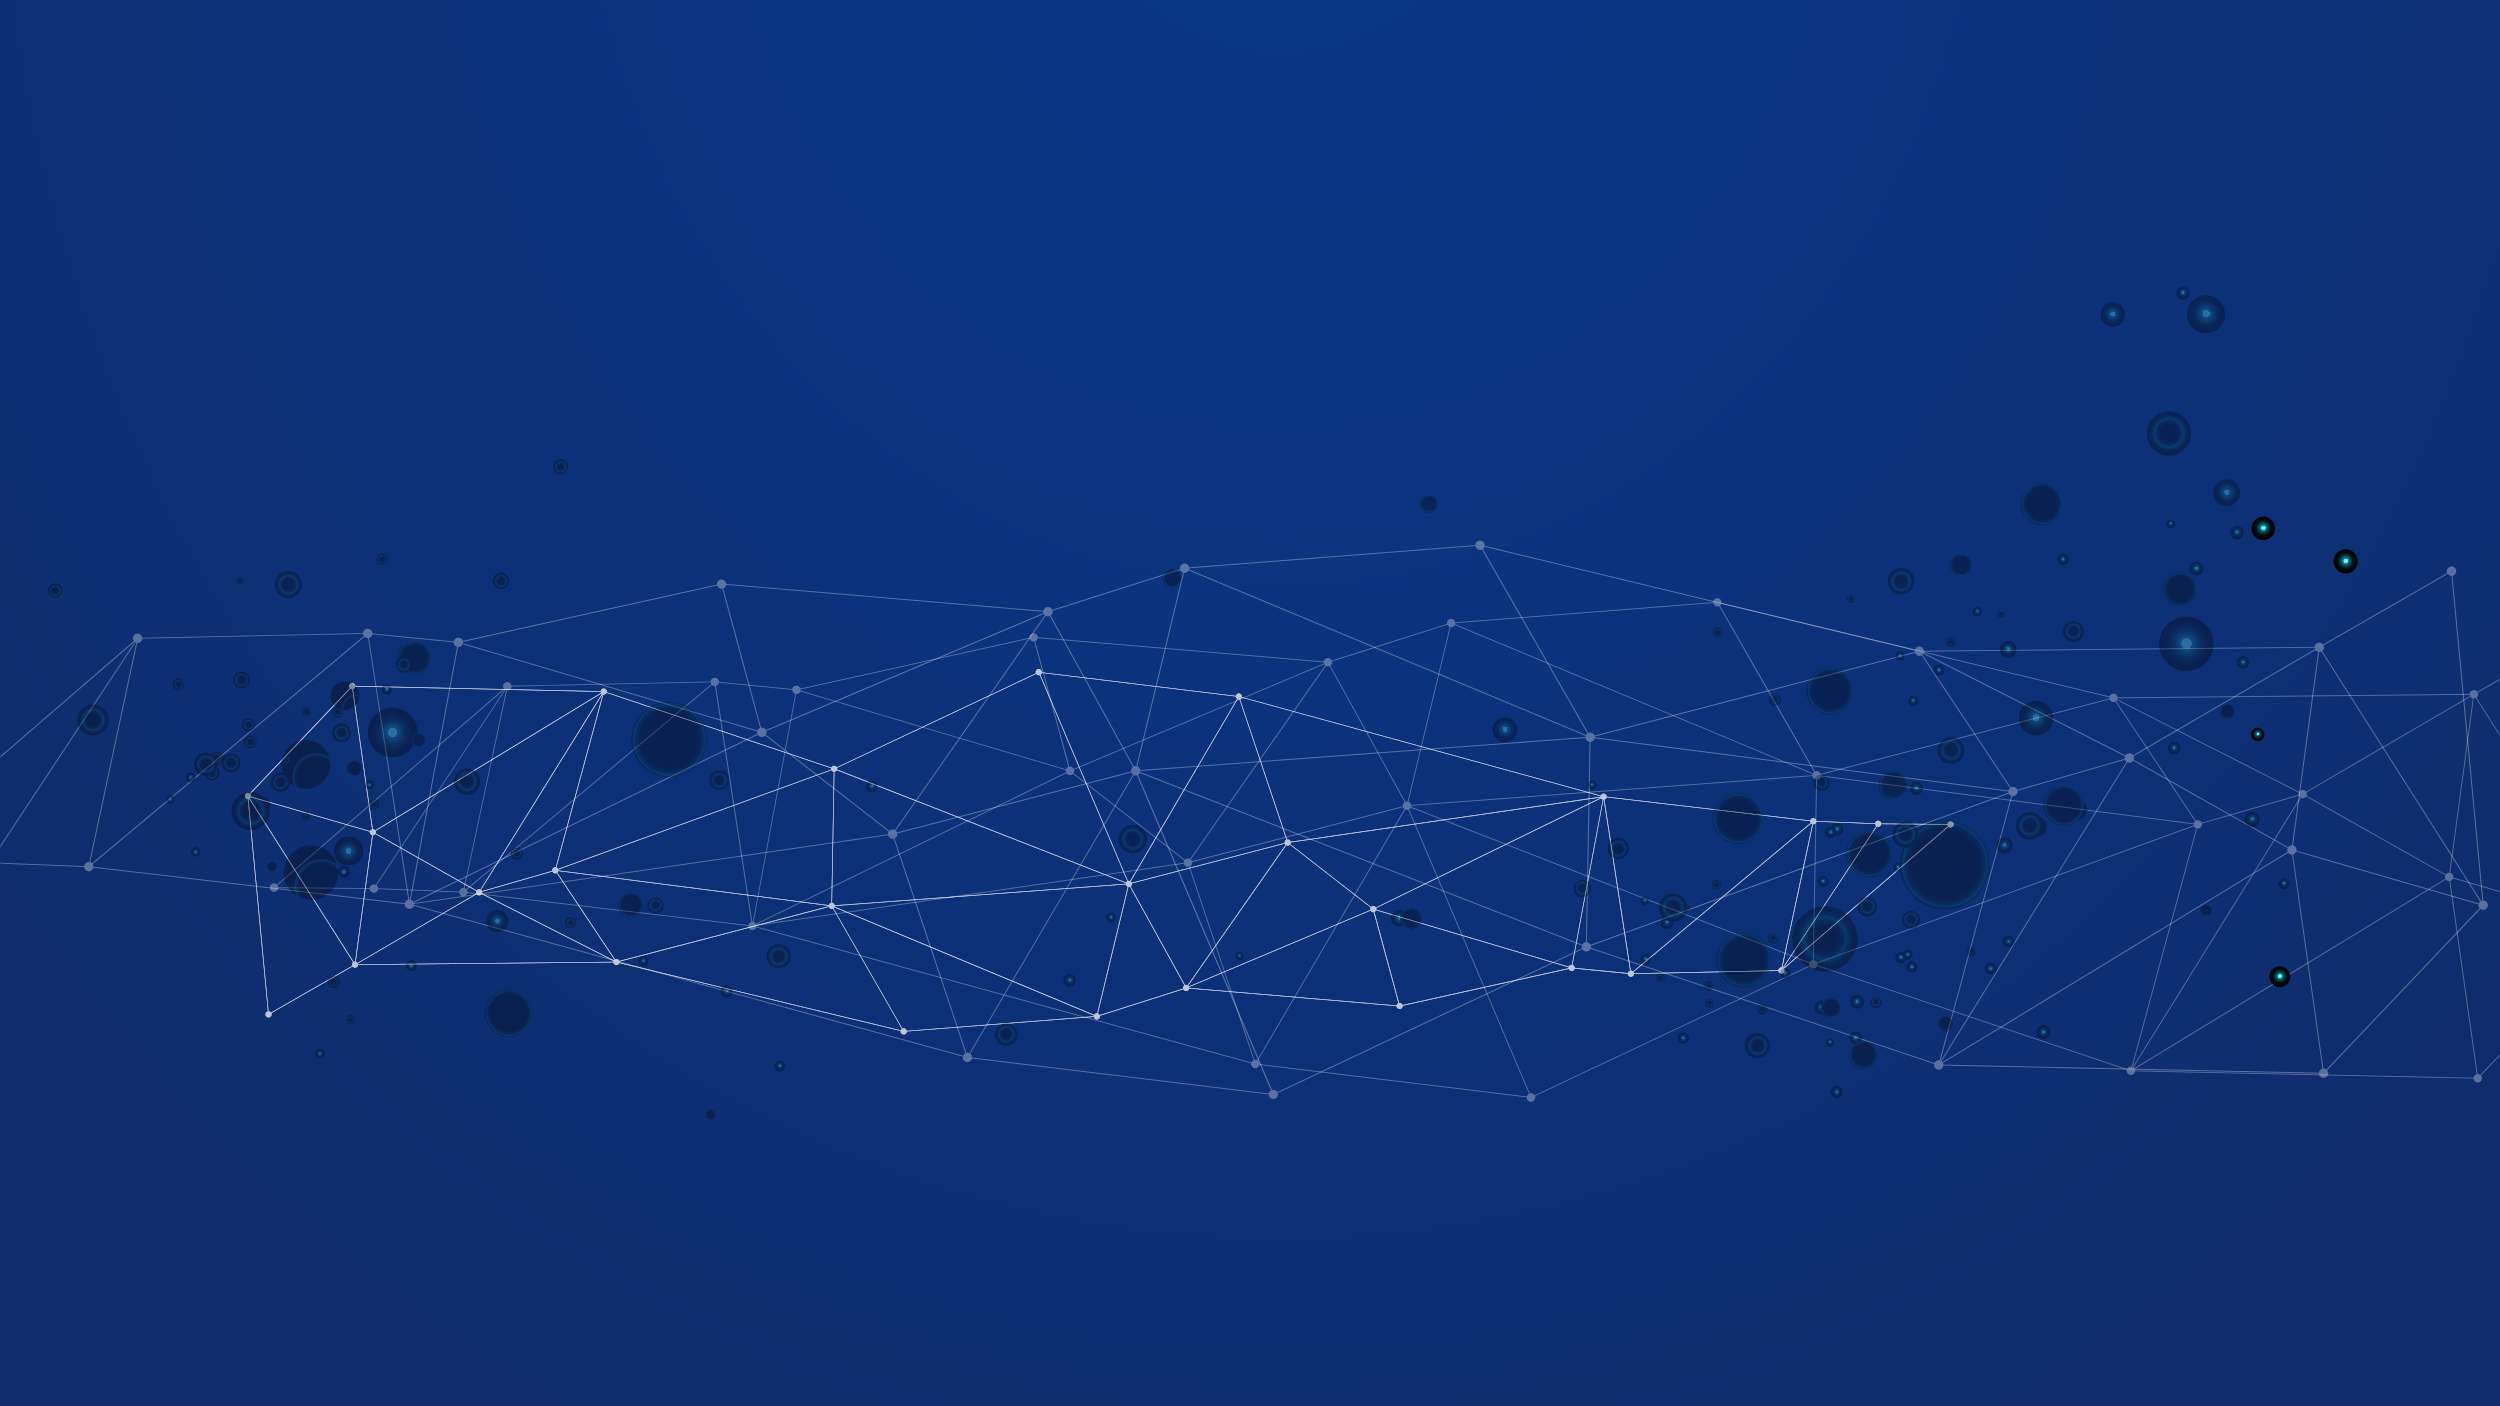 <svg xmlns="http://www.w3.org/2000/svg" xmlns:xlink="http://www.w3.org/1999/xlink" viewBox="0 0 1920 1080"><rect x="0" y="0" width="1920" height="1080" fill="#808080" stroke="none"/><defs><style>.cls-1{fill:#002b77;}.cls-2{isolation:isolate;}.cls-3{fill:url(#radial-gradient);}.cls-4{opacity:0.56;}.cls-5{mask:url(#mask);}.cls-6,.cls-8{fill:#fff;}.cls-13,.cls-6{opacity:0.32;}.cls-7{opacity:0.72;}.cls-8{mix-blend-mode:overlay;}.cls-10,.cls-100,.cls-101,.cls-102,.cls-103,.cls-104,.cls-105,.cls-106,.cls-107,.cls-108,.cls-109,.cls-11,.cls-110,.cls-111,.cls-112,.cls-113,.cls-114,.cls-115,.cls-116,.cls-117,.cls-118,.cls-119,.cls-12,.cls-120,.cls-121,.cls-122,.cls-123,.cls-124,.cls-125,.cls-126,.cls-127,.cls-128,.cls-129,.cls-130,.cls-131,.cls-132,.cls-133,.cls-134,.cls-135,.cls-136,.cls-137,.cls-138,.cls-139,.cls-14,.cls-140,.cls-141,.cls-142,.cls-143,.cls-144,.cls-145,.cls-146,.cls-147,.cls-148,.cls-149,.cls-15,.cls-150,.cls-151,.cls-152,.cls-153,.cls-154,.cls-155,.cls-156,.cls-157,.cls-158,.cls-159,.cls-16,.cls-160,.cls-161,.cls-162,.cls-163,.cls-164,.cls-165,.cls-166,.cls-167,.cls-168,.cls-169,.cls-17,.cls-170,.cls-171,.cls-172,.cls-173,.cls-174,.cls-18,.cls-19,.cls-20,.cls-21,.cls-22,.cls-23,.cls-24,.cls-25,.cls-26,.cls-27,.cls-28,.cls-29,.cls-30,.cls-31,.cls-32,.cls-33,.cls-34,.cls-35,.cls-36,.cls-37,.cls-38,.cls-39,.cls-40,.cls-41,.cls-42,.cls-43,.cls-44,.cls-45,.cls-46,.cls-47,.cls-48,.cls-49,.cls-50,.cls-51,.cls-52,.cls-53,.cls-54,.cls-55,.cls-56,.cls-57,.cls-58,.cls-59,.cls-60,.cls-61,.cls-62,.cls-63,.cls-64,.cls-65,.cls-66,.cls-67,.cls-68,.cls-69,.cls-70,.cls-71,.cls-72,.cls-73,.cls-74,.cls-75,.cls-76,.cls-77,.cls-78,.cls-79,.cls-80,.cls-81,.cls-82,.cls-83,.cls-84,.cls-85,.cls-86,.cls-87,.cls-88,.cls-89,.cls-9,.cls-90,.cls-91,.cls-92,.cls-93,.cls-94,.cls-95,.cls-96,.cls-97,.cls-98,.cls-99{mix-blend-mode:screen;}.cls-9{fill:url(#radial-gradient-2);}.cls-10{fill:url(#radial-gradient-3);}.cls-11{fill:url(#radial-gradient-4);}.cls-12{fill:url(#radial-gradient-5);}.cls-14{fill:url(#radial-gradient-6);}.cls-15{fill:url(#radial-gradient-7);}.cls-16{fill:url(#radial-gradient-8);}.cls-17{fill:url(#radial-gradient-9);}.cls-18{fill:url(#radial-gradient-10);}.cls-19{fill:url(#radial-gradient-11);}.cls-20{fill:url(#radial-gradient-12);}.cls-21{fill:url(#radial-gradient-13);}.cls-22{fill:url(#radial-gradient-14);}.cls-23{fill:url(#radial-gradient-15);}.cls-24{fill:url(#radial-gradient-16);}.cls-25{fill:url(#radial-gradient-17);}.cls-26{fill:url(#radial-gradient-18);}.cls-27{fill:url(#radial-gradient-19);}.cls-28{fill:url(#radial-gradient-20);}.cls-29{fill:url(#radial-gradient-21);}.cls-30{fill:url(#radial-gradient-22);}.cls-31{fill:url(#radial-gradient-23);}.cls-32{fill:url(#radial-gradient-24);}.cls-33{fill:url(#radial-gradient-25);}.cls-34{fill:url(#radial-gradient-26);}.cls-35{fill:url(#radial-gradient-27);}.cls-36{fill:url(#radial-gradient-28);}.cls-37{fill:url(#radial-gradient-29);}.cls-38{fill:url(#radial-gradient-30);}.cls-39{fill:url(#radial-gradient-31);}.cls-40{fill:url(#radial-gradient-32);}.cls-41{fill:url(#radial-gradient-33);}.cls-42{fill:url(#radial-gradient-34);}.cls-43{fill:url(#radial-gradient-35);}.cls-44{fill:url(#radial-gradient-36);}.cls-45{fill:url(#radial-gradient-37);}.cls-46{fill:url(#radial-gradient-38);}.cls-47{fill:url(#radial-gradient-39);}.cls-48{fill:url(#radial-gradient-40);}.cls-49{fill:url(#radial-gradient-41);}.cls-50{fill:url(#radial-gradient-42);}.cls-51{fill:url(#radial-gradient-43);}.cls-52{fill:url(#radial-gradient-44);}.cls-53{fill:url(#radial-gradient-45);}.cls-54{fill:url(#radial-gradient-46);}.cls-55{fill:url(#radial-gradient-47);}.cls-56{fill:url(#radial-gradient-48);}.cls-57{fill:url(#radial-gradient-49);}.cls-58{fill:url(#radial-gradient-50);}.cls-59{fill:url(#radial-gradient-51);}.cls-60{fill:url(#radial-gradient-52);}.cls-61{fill:url(#radial-gradient-53);}.cls-62{fill:url(#radial-gradient-54);}.cls-63{fill:url(#radial-gradient-55);}.cls-64{fill:url(#radial-gradient-56);}.cls-65{fill:url(#radial-gradient-57);}.cls-66{fill:url(#radial-gradient-58);}.cls-67{fill:url(#radial-gradient-59);}.cls-68{fill:url(#radial-gradient-60);}.cls-69{fill:url(#radial-gradient-61);}.cls-70{fill:url(#radial-gradient-62);}.cls-71{fill:url(#radial-gradient-63);}.cls-72{fill:url(#radial-gradient-64);}.cls-73{fill:url(#radial-gradient-65);}.cls-74{fill:url(#radial-gradient-66);}.cls-75{fill:url(#radial-gradient-67);}.cls-76{fill:url(#radial-gradient-68);}.cls-77{fill:url(#radial-gradient-69);}.cls-78{fill:url(#radial-gradient-70);}.cls-79{fill:url(#radial-gradient-71);}.cls-80{fill:url(#radial-gradient-72);}.cls-81{fill:url(#radial-gradient-73);}.cls-82{fill:url(#radial-gradient-74);}.cls-83{fill:url(#radial-gradient-75);}.cls-84{fill:url(#radial-gradient-76);}.cls-85{fill:url(#radial-gradient-77);}.cls-86{fill:url(#radial-gradient-78);}.cls-87{fill:url(#radial-gradient-79);}.cls-88{fill:url(#radial-gradient-80);}.cls-89{fill:url(#radial-gradient-81);}.cls-90{fill:url(#radial-gradient-82);}.cls-91{fill:url(#radial-gradient-83);}.cls-92{fill:url(#radial-gradient-84);}.cls-93{fill:url(#radial-gradient-85);}.cls-94{fill:url(#radial-gradient-86);}.cls-95{fill:url(#radial-gradient-87);}.cls-96{fill:url(#radial-gradient-88);}.cls-97{fill:url(#radial-gradient-89);}.cls-98{fill:url(#radial-gradient-90);}.cls-99{fill:url(#radial-gradient-91);}.cls-100{fill:url(#radial-gradient-92);}.cls-101{fill:url(#radial-gradient-93);}.cls-102{fill:url(#radial-gradient-94);}.cls-103{fill:url(#radial-gradient-95);}.cls-104{fill:url(#radial-gradient-96);}.cls-105{fill:url(#radial-gradient-97);}.cls-106{fill:url(#radial-gradient-98);}.cls-107{fill:url(#radial-gradient-99);}.cls-108{fill:url(#radial-gradient-100);}.cls-109{fill:url(#radial-gradient-101);}.cls-110{fill:url(#radial-gradient-102);}.cls-111{fill:url(#radial-gradient-103);}.cls-112{fill:url(#radial-gradient-104);}.cls-113{fill:url(#radial-gradient-105);}.cls-114{fill:url(#radial-gradient-106);}.cls-115{fill:url(#radial-gradient-107);}.cls-116{fill:url(#radial-gradient-108);}.cls-117{fill:url(#radial-gradient-109);}.cls-118{fill:url(#radial-gradient-110);}.cls-119{fill:url(#radial-gradient-111);}.cls-120{fill:url(#radial-gradient-112);}.cls-121{fill:url(#radial-gradient-113);}.cls-122{fill:url(#radial-gradient-114);}.cls-123{fill:url(#radial-gradient-115);}.cls-124{fill:url(#radial-gradient-116);}.cls-125{fill:url(#radial-gradient-117);}.cls-126{fill:url(#radial-gradient-118);}.cls-127{fill:url(#radial-gradient-119);}.cls-128{fill:url(#radial-gradient-120);}.cls-129{fill:url(#radial-gradient-121);}.cls-130{fill:url(#radial-gradient-122);}.cls-131{fill:url(#radial-gradient-123);}.cls-132{fill:url(#radial-gradient-124);}.cls-133{fill:url(#radial-gradient-125);}.cls-134{fill:url(#radial-gradient-126);}.cls-135{fill:url(#radial-gradient-127);}.cls-136{fill:url(#radial-gradient-128);}.cls-137{fill:url(#radial-gradient-129);}.cls-138{fill:url(#radial-gradient-130);}.cls-139{fill:url(#radial-gradient-131);}.cls-140{fill:url(#radial-gradient-132);}.cls-141{fill:url(#radial-gradient-133);}.cls-142{fill:url(#radial-gradient-134);}.cls-143{fill:url(#radial-gradient-135);}.cls-144{fill:url(#radial-gradient-136);}.cls-145{fill:url(#radial-gradient-137);}.cls-146{fill:url(#radial-gradient-138);}.cls-147{fill:url(#radial-gradient-139);}.cls-148{fill:url(#radial-gradient-140);}.cls-149{fill:url(#radial-gradient-141);}.cls-150{fill:url(#radial-gradient-142);}.cls-151{fill:url(#radial-gradient-143);}.cls-152{fill:url(#radial-gradient-144);}.cls-153{fill:url(#radial-gradient-145);}.cls-154{fill:url(#radial-gradient-146);}.cls-155{fill:url(#radial-gradient-147);}.cls-156{fill:url(#radial-gradient-148);}.cls-157{fill:url(#radial-gradient-149);}.cls-158{fill:url(#radial-gradient-150);}.cls-159{fill:url(#radial-gradient-151);}.cls-160{fill:url(#radial-gradient-152);}.cls-161{fill:url(#radial-gradient-153);}.cls-162{fill:url(#radial-gradient-154);}.cls-163{fill:url(#radial-gradient-155);}.cls-164{fill:url(#radial-gradient-156);}.cls-165{fill:url(#radial-gradient-157);}.cls-166{fill:url(#radial-gradient-158);}.cls-167{fill:url(#radial-gradient-159);}.cls-168{fill:url(#radial-gradient-160);}.cls-169{fill:url(#radial-gradient-161);}.cls-170{fill:url(#radial-gradient-162);}.cls-171{fill:url(#radial-gradient-163);}.cls-172{fill:url(#radial-gradient-164);}.cls-173{fill:url(#radial-gradient-165);}.cls-174{fill:url(#radial-gradient-166);}</style><radialGradient id="radial-gradient" cx="739.77" cy="114.07" r="937.51" gradientTransform="translate(0 -330.18) scale(1.33 1.5)" gradientUnits="userSpaceOnUse"><stop offset="0.12" stop-color="#164499"/><stop offset="0.58" stop-color="#1b397d"/><stop offset="1" stop-color="#202e5f"/></radialGradient><mask id="mask" x="-96.66" y="0" width="2113.31" height="1080" maskUnits="userSpaceOnUse"><rect class="cls-1" width="1920" height="1080"/></mask><radialGradient id="radial-gradient-2" cx="-4786.8" cy="1220.65" r="5.13" gradientTransform="translate(-3205.1 658.08) rotate(-166.79)" gradientUnits="userSpaceOnUse"><stop offset="0.18" stop-color="#68f2ff"/><stop offset="0.19" stop-color="#62eaf7"/><stop offset="0.19" stop-color="#51d5e3"/><stop offset="0.19" stop-color="#35b2c1"/><stop offset="0.2" stop-color="#108192"/><stop offset="0.2" stop-color="#0d7e8f"/><stop offset="0.25" stop-color="#0d7e8f"/><stop offset="0.3" stop-color="#0b6876"/><stop offset="0.4" stop-color="#074852"/><stop offset="0.5" stop-color="#052e34"/><stop offset="0.6" stop-color="#031a1d"/><stop offset="0.71" stop-color="#010b0d"/><stop offset="0.84" stop-color="#000303"/><stop offset="1"/></radialGradient><radialGradient id="radial-gradient-3" cx="-4822.22" cy="1365.46" r="9.28" xlink:href="#radial-gradient-2"/><radialGradient id="radial-gradient-4" cx="-4845.9" cy="1043.38" r="7.99" xlink:href="#radial-gradient-2"/><radialGradient id="radial-gradient-5" cx="-4754.81" cy="1375.68" r="8.99" xlink:href="#radial-gradient-2"/><radialGradient id="radial-gradient-6" cx="-4832.71" cy="1113.61" r="4.14" xlink:href="#radial-gradient-2"/><radialGradient id="radial-gradient-7" cx="-4735.95" cy="1367.93" r="5.18" xlink:href="#radial-gradient-2"/><radialGradient id="radial-gradient-8" cx="-4763.24" cy="1271.89" r="4.73" xlink:href="#radial-gradient-2"/><radialGradient id="radial-gradient-9" cx="-4585.32" cy="1240.41" r="6.43" xlink:href="#radial-gradient-2"/><radialGradient id="radial-gradient-10" cx="-4616.99" cy="1093.17" r="6.23" xlink:href="#radial-gradient-2"/><radialGradient id="radial-gradient-11" cx="-4670.19" cy="1420.75" r="5.69" xlink:href="#radial-gradient-2"/><radialGradient id="radial-gradient-12" cx="-4537.68" cy="1080.82" r="3.1" xlink:href="#radial-gradient-2"/><radialGradient id="radial-gradient-13" cx="-4559.27" cy="991.02" r="4.22" xlink:href="#radial-gradient-2"/><radialGradient id="radial-gradient-14" cx="-4726.74" cy="1195.69" r="4.86" xlink:href="#radial-gradient-2"/><radialGradient id="radial-gradient-15" cx="-4674.43" cy="1525.8" r="14.59" xlink:href="#radial-gradient-2"/><radialGradient id="radial-gradient-16" cx="-4537.22" cy="1212.68" r="4.19" xlink:href="#radial-gradient-2"/><radialGradient id="radial-gradient-17" cx="-4558.1" cy="1147.53" r="2.93" xlink:href="#radial-gradient-2"/><radialGradient id="radial-gradient-18" cx="-4604.68" cy="1509.1" r="9.44" xlink:href="#radial-gradient-2"/><radialGradient id="radial-gradient-19" cx="-4555.67" cy="1263.2" r="3.55" xlink:href="#radial-gradient-2"/><radialGradient id="radial-gradient-20" cx="-4223.19" cy="1091.99" r="9.54" xlink:href="#radial-gradient-2"/><radialGradient id="radial-gradient-21" cx="-4653.51" cy="1537.53" r="5.08" xlink:href="#radial-gradient-2"/><radialGradient id="radial-gradient-22" cx="-4505.56" cy="1216.56" r="3.55" xlink:href="#radial-gradient-2"/><radialGradient id="radial-gradient-23" cx="-4489.02" cy="1075.75" r="4.79" xlink:href="#radial-gradient-2"/><radialGradient id="radial-gradient-24" cx="-4475.48" cy="958.99" r="3.9" xlink:href="#radial-gradient-2"/><radialGradient id="radial-gradient-25" cx="-4559.7" cy="140.44" r="4.13" gradientTransform="translate(-3045.87 1400.56) rotate(173.47)" xlink:href="#radial-gradient-2"/><radialGradient id="radial-gradient-26" cx="-4635.79" cy="151.39" r="4.36" gradientTransform="translate(-3045.87 1400.56) rotate(173.47)" xlink:href="#radial-gradient-2"/><radialGradient id="radial-gradient-27" cx="-4521.04" cy="915.28" r="3.1" xlink:href="#radial-gradient-2"/><radialGradient id="radial-gradient-28" cx="-4510.63" cy="91.26" r="4.8" gradientTransform="translate(-3045.87 1400.56) rotate(173.47)" xlink:href="#radial-gradient-2"/><radialGradient id="radial-gradient-29" cx="-4491.43" cy="51.54" r="4.57" gradientTransform="translate(-3045.87 1400.56) rotate(173.47)" xlink:href="#radial-gradient-2"/><radialGradient id="radial-gradient-30" cx="-4368.68" cy="945.01" r="4.03" xlink:href="#radial-gradient-2"/><radialGradient id="radial-gradient-31" cx="-3380.01" cy="925.78" r="3.94" xlink:href="#radial-gradient-2"/><radialGradient id="radial-gradient-32" cx="-4493" cy="118.07" r="4.33" gradientTransform="translate(-3045.87 1400.56) rotate(173.47)" xlink:href="#radial-gradient-2"/><radialGradient id="radial-gradient-33" cx="-4357.74" cy="988.55" r="3.15" xlink:href="#radial-gradient-2"/><radialGradient id="radial-gradient-34" cx="-4389.62" cy="990.42" r="3.03" xlink:href="#radial-gradient-2"/><radialGradient id="radial-gradient-35" cx="-4487.8" cy="1034.39" r="4.15" xlink:href="#radial-gradient-2"/><radialGradient id="radial-gradient-36" cx="-4297.98" cy="1065.87" r="3.45" xlink:href="#radial-gradient-2"/><radialGradient id="radial-gradient-37" cx="-4379.19" cy="106.09" r="4.26" gradientTransform="translate(-3045.87 1400.56) rotate(173.47)" xlink:href="#radial-gradient-2"/><radialGradient id="radial-gradient-38" cx="-4064.49" cy="876.18" r="3.12" xlink:href="#radial-gradient-2"/><radialGradient id="radial-gradient-39" cx="-3759.8" cy="938.48" r="4.46" xlink:href="#radial-gradient-2"/><radialGradient id="radial-gradient-40" cx="-3687.22" cy="759.67" r="4.63" xlink:href="#radial-gradient-2"/><radialGradient id="radial-gradient-41" cx="-3740.07" cy="713.21" r="4.01" xlink:href="#radial-gradient-2"/><radialGradient id="radial-gradient-42" cx="-4684.78" cy="1362.82" r="3.34" xlink:href="#radial-gradient-2"/><radialGradient id="radial-gradient-43" cx="-1264.59" cy="-1838.03" r="3.74" gradientTransform="translate(-1984.85 760.42) rotate(125.78)" xlink:href="#radial-gradient-2"/><radialGradient id="radial-gradient-44" cx="-1388.69" cy="-1771.34" r="4.48" gradientTransform="translate(-1984.85 760.42) rotate(125.78)" xlink:href="#radial-gradient-2"/><radialGradient id="radial-gradient-45" cx="-1454.45" cy="-1748.31" r="3.43" gradientTransform="translate(-1984.85 760.42) rotate(125.78)" xlink:href="#radial-gradient-2"/><radialGradient id="radial-gradient-46" cx="-1334.48" cy="-1670.13" r="3.63" gradientTransform="translate(-1984.85 760.42) rotate(125.78)" xlink:href="#radial-gradient-2"/><radialGradient id="radial-gradient-47" cx="-1355.8" cy="-1630.81" r="3.3" gradientTransform="translate(-1984.85 760.42) rotate(125.78)" xlink:href="#radial-gradient-2"/><radialGradient id="radial-gradient-48" cx="-1378.59" cy="-1633.43" r="3.68" gradientTransform="translate(-1984.85 760.42) rotate(125.78)" xlink:href="#radial-gradient-2"/><radialGradient id="radial-gradient-49" cx="-4711.86" cy="1333.75" r="5.31" xlink:href="#radial-gradient-2"/><radialGradient id="radial-gradient-50" cx="-4637.45" cy="1112.92" r="7.89" xlink:href="#radial-gradient-2"/><radialGradient id="radial-gradient-51" cx="-4618.18" cy="1193.89" r="13.22" xlink:href="#radial-gradient-2"/><radialGradient id="radial-gradient-52" cx="-4717.65" cy="1275.84" r="20.91" xlink:href="#radial-gradient-2"/><radialGradient id="radial-gradient-53" cx="-4797.6" cy="1156.15" r="5.82" xlink:href="#radial-gradient-2"/><radialGradient id="radial-gradient-54" cx="-4721.23" cy="1395.89" r="10.33" xlink:href="#radial-gradient-2"/><radialGradient id="radial-gradient-55" cx="-4484.74" cy="1072.42" r="4.12" xlink:href="#radial-gradient-2"/><radialGradient id="radial-gradient-56" cx="-4557.61" cy="150.18" r="3.8" gradientTransform="translate(-3045.87 1400.56) rotate(173.47)" xlink:href="#radial-gradient-2"/><radialGradient id="radial-gradient-57" cx="-4523.43" cy="1185.24" r="3.94" xlink:href="#radial-gradient-2"/><radialGradient id="radial-gradient-58" cx="-4452.27" cy="953.87" r="3.39" xlink:href="#radial-gradient-2"/><radialGradient id="radial-gradient-59" cx="-4541.07" cy="1120.36" r="4.98" xlink:href="#radial-gradient-2"/><radialGradient id="radial-gradient-60" cx="-4541.05" cy="1057.94" r="3.45" xlink:href="#radial-gradient-2"/><radialGradient id="radial-gradient-61" cx="-4508.53" cy="939.67" r="5.22" xlink:href="#radial-gradient-2"/><radialGradient id="radial-gradient-62" cx="-3961.66" cy="882.31" r="3.67" xlink:href="#radial-gradient-2"/><radialGradient id="radial-gradient-63" cx="-1403.72" cy="-1764.9" r="11.2" gradientTransform="translate(-1984.85 760.42) rotate(125.78)" xlink:href="#radial-gradient-2"/><radialGradient id="radial-gradient-64" cx="-3619.61" cy="767.85" r="3.91" xlink:href="#radial-gradient-2"/><radialGradient id="radial-gradient-65" cx="-3941.76" cy="828.11" r="4.82" xlink:href="#radial-gradient-2"/><radialGradient id="radial-gradient-66" cx="-4177.25" cy="932.33" r="6.4" xlink:href="#radial-gradient-2"/><radialGradient id="radial-gradient-67" cx="-4378.19" cy="976.22" r="4.85" xlink:href="#radial-gradient-2"/><radialGradient id="radial-gradient-68" cx="-1497.32" cy="-1739.14" r="19.01" gradientTransform="translate(-1984.85 760.42) rotate(125.78)" xlink:href="#radial-gradient-2"/><radialGradient id="radial-gradient-69" cx="-4610.5" cy="1317.16" r="4.2" xlink:href="#radial-gradient-2"/><radialGradient id="radial-gradient-70" cx="-1360.44" cy="-1855.43" r="4.13" gradientTransform="translate(-1984.85 760.42) rotate(125.78)" xlink:href="#radial-gradient-2"/><radialGradient id="radial-gradient-71" cx="-3503.41" cy="772" r="8.46" xlink:href="#radial-gradient-2"/><radialGradient id="radial-gradient-72" cx="-4514.9" cy="118.65" r="5.3" gradientTransform="translate(-3045.87 1400.56) rotate(173.47)" xlink:href="#radial-gradient-2"/><radialGradient id="radial-gradient-73" cx="-4619.82" cy="132.24" r="4.58" gradientTransform="translate(-3045.87 1400.56) rotate(173.47)" xlink:href="#radial-gradient-2"/><radialGradient id="radial-gradient-74" cx="-4654.55" cy="79.17" r="5.31" gradientTransform="translate(-3045.87 1400.56) rotate(173.47)" xlink:href="#radial-gradient-2"/><radialGradient id="radial-gradient-75" cx="-3896.97" cy="2739.36" r="4.43" gradientTransform="translate(-3014.72 -16.98) rotate(-136.25)" gradientUnits="userSpaceOnUse"><stop offset="0.74" stop-color="#000001"/><stop offset="0.79" stop-color="#000507"/><stop offset="0.85" stop-color="#001318"/><stop offset="0.89" stop-color="#002027"/><stop offset="0.9" stop-color="#00262e"/><stop offset="0.95" stop-color="#01515d"/><stop offset="1"/></radialGradient><radialGradient id="radial-gradient-76" cx="-3803.03" cy="2860.9" r="5.83" xlink:href="#radial-gradient-75"/><radialGradient id="radial-gradient-77" cx="-3727.63" cy="2625.77" r="34.23" xlink:href="#radial-gradient-75"/><radialGradient id="radial-gradient-78" cx="-4227.36" cy="1789.22" r="5.98" gradientTransform="translate(-3095.41 701.07) rotate(-156)" xlink:href="#radial-gradient-75"/><radialGradient id="radial-gradient-79" cx="-3771.43" cy="2726.54" r="8.86" xlink:href="#radial-gradient-75"/><radialGradient id="radial-gradient-80" cx="-3712.1" cy="2903.58" r="12.98" xlink:href="#radial-gradient-75"/><radialGradient id="radial-gradient-81" cx="-3740.32" cy="2485.93" r="7.62" xlink:href="#radial-gradient-75"/><radialGradient id="radial-gradient-82" cx="-4179.64" cy="1741.66" r="10.88" gradientTransform="translate(-3095.41 701.07) rotate(-156)" xlink:href="#radial-gradient-75"/><radialGradient id="radial-gradient-83" cx="-3656.77" cy="2642.65" r="11.01" xlink:href="#radial-gradient-75"/><radialGradient id="radial-gradient-84" cx="-3577.6" cy="2800.65" r="8.58" xlink:href="#radial-gradient-75"/><radialGradient id="radial-gradient-85" cx="-3009.73" cy="1780.61" r="18.19" xlink:href="#radial-gradient-75"/><radialGradient id="radial-gradient-86" cx="-3589.91" cy="2877.5" r="16.02" xlink:href="#radial-gradient-75"/><radialGradient id="radial-gradient-87" cx="-3762.08" cy="2721.94" r="15.46" xlink:href="#radial-gradient-75"/><radialGradient id="radial-gradient-88" cx="-3588.49" cy="2541.63" r="19.49" xlink:href="#radial-gradient-75"/><radialGradient id="radial-gradient-89" cx="-3571.77" cy="2661.38" r="18.06" xlink:href="#radial-gradient-75"/><radialGradient id="radial-gradient-90" cx="-3460.42" cy="2312.59" r="8.47" xlink:href="#radial-gradient-75"/><radialGradient id="radial-gradient-91" cx="-2464.35" cy="-1369.25" r="5.5" gradientTransform="matrix(-0.92, 0.4, -0.4, -0.92, -2534.58, 326.02)" xlink:href="#radial-gradient-75"/><radialGradient id="radial-gradient-92" cx="-2814.57" cy="1884.2" r="5.47" xlink:href="#radial-gradient-75"/><radialGradient id="radial-gradient-93" cx="-3666.89" cy="2466.23" r="20.96" xlink:href="#radial-gradient-75"/><radialGradient id="radial-gradient-94" cx="-3680.02" cy="2591.93" r="17.81" xlink:href="#radial-gradient-75"/><radialGradient id="radial-gradient-95" cx="-2768.89" cy="1927.9" r="12.87" xlink:href="#radial-gradient-75"/><radialGradient id="radial-gradient-96" cx="-3175.43" cy="1831.35" r="3.95" xlink:href="#radial-gradient-75"/><radialGradient id="radial-gradient-97" cx="-3019.97" cy="1905.64" r="9.48" xlink:href="#radial-gradient-75"/><radialGradient id="radial-gradient-98" cx="-3249.83" cy="2552.09" r="6.81" xlink:href="#radial-gradient-75"/><radialGradient id="radial-gradient-99" cx="-3146.9" cy="2374.57" r="7.3" xlink:href="#radial-gradient-75"/><radialGradient id="radial-gradient-100" cx="-2480.06" cy="-1315.48" r="11.01" gradientTransform="matrix(-0.92, 0.4, -0.4, -0.92, -2534.58, 326.02)" xlink:href="#radial-gradient-75"/><radialGradient id="radial-gradient-101" cx="-2401.67" cy="-1429.44" r="20.92" gradientTransform="matrix(-0.92, 0.4, -0.4, -0.92, -2534.58, 326.02)" xlink:href="#radial-gradient-75"/><radialGradient id="radial-gradient-102" cx="-2388.6" cy="-1366.75" r="5.89" gradientTransform="matrix(-0.92, 0.4, -0.4, -0.92, -2534.58, 326.02)" xlink:href="#radial-gradient-75"/><radialGradient id="radial-gradient-103" cx="-2431.52" cy="-1351.7" r="18.73" gradientTransform="matrix(-0.92, 0.4, -0.4, -0.92, -2534.58, 326.02)" xlink:href="#radial-gradient-75"/><radialGradient id="radial-gradient-104" cx="-2376.2" cy="-1413.12" r="3.47" gradientTransform="matrix(-0.92, 0.4, -0.4, -0.92, -2534.58, 326.02)" xlink:href="#radial-gradient-75"/><radialGradient id="radial-gradient-105" cx="-2953.51" cy="2017.79" r="28.92" xlink:href="#radial-gradient-75"/><radialGradient id="radial-gradient-106" cx="-4632.29" cy="1112.16" r="10.49" gradientTransform="translate(-3205.1 658.08) rotate(-166.79)" gradientUnits="userSpaceOnUse"><stop offset="0.35" stop-color="#000001"/><stop offset="0.42" stop-color="#000507"/><stop offset="0.5" stop-color="#001318"/><stop offset="0.56" stop-color="#002027"/><stop offset="0.64" stop-color="#01515d"/><stop offset="0.66" stop-color="#014650"/><stop offset="0.72" stop-color="#012d33"/><stop offset="0.77" stop-color="#00191d"/><stop offset="0.83" stop-color="#000b0c"/><stop offset="0.9" stop-color="#000303"/><stop offset="0.99"/></radialGradient><radialGradient id="radial-gradient-107" cx="-4630.97" cy="1265.12" r="7.91" xlink:href="#radial-gradient-106"/><radialGradient id="radial-gradient-108" cx="-4667.57" cy="1430.03" r="16.97" xlink:href="#radial-gradient-106"/><radialGradient id="radial-gradient-109" cx="-4560.25" cy="1154.72" r="10.25" xlink:href="#radial-gradient-106"/><radialGradient id="radial-gradient-110" cx="-4540.99" cy="1083.7" r="9.99" xlink:href="#radial-gradient-106"/><radialGradient id="radial-gradient-111" cx="-4573.93" cy="1265.45" r="2.76" xlink:href="#radial-gradient-106"/><radialGradient id="radial-gradient-112" cx="-4499.18" cy="991.78" r="25.05" xlink:href="#radial-gradient-106"/><radialGradient id="radial-gradient-113" cx="-4610.88" cy="1007.96" r="3.28" xlink:href="#radial-gradient-106"/><radialGradient id="radial-gradient-114" cx="-4541.11" cy="1236.1" r="3.79" xlink:href="#radial-gradient-106"/><radialGradient id="radial-gradient-115" cx="-4458.71" cy="1250.39" r="2.86" xlink:href="#radial-gradient-106"/><radialGradient id="radial-gradient-116" cx="-4469.16" cy="1107.88" r="6.18" xlink:href="#radial-gradient-106"/><radialGradient id="radial-gradient-117" cx="-4460.43" cy="982.86" r="3.82" xlink:href="#radial-gradient-106"/><radialGradient id="radial-gradient-118" cx="-4308.96" cy="986.81" r="6.77" xlink:href="#radial-gradient-106"/><radialGradient id="radial-gradient-119" cx="-4525.2" cy="1023.13" r="7.43" xlink:href="#radial-gradient-106"/><radialGradient id="radial-gradient-120" cx="-4548.41" cy="953.2" r="4.28" xlink:href="#radial-gradient-106"/><radialGradient id="radial-gradient-121" cx="-4560.13" cy="1021.13" r="6.85" xlink:href="#radial-gradient-106"/><radialGradient id="radial-gradient-122" cx="-4419.63" cy="1161.7" r="4.58" xlink:href="#radial-gradient-106"/><radialGradient id="radial-gradient-123" cx="-4380.12" cy="988.54" r="10.82" xlink:href="#radial-gradient-106"/><radialGradient id="radial-gradient-124" cx="-3903.8" cy="776.48" r="8.67" xlink:href="#radial-gradient-106"/><radialGradient id="radial-gradient-125" cx="-3505.94" cy="825.69" r="4.57" xlink:href="#radial-gradient-106"/><radialGradient id="radial-gradient-126" cx="-1443.9" cy="-1759.62" r="4.08" gradientTransform="translate(-1984.85 760.42) rotate(125.78)" xlink:href="#radial-gradient-106"/><radialGradient id="radial-gradient-127" cx="-3456.29" cy="870.89" r="10" xlink:href="#radial-gradient-106"/><radialGradient id="radial-gradient-128" cx="-4464.79" cy="928.11" r="3.88" xlink:href="#radial-gradient-106"/><radialGradient id="radial-gradient-129" cx="-4424.05" cy="923.44" r="3.25" xlink:href="#radial-gradient-106"/><radialGradient id="radial-gradient-130" cx="-3618.94" cy="811.34" r="6.24" xlink:href="#radial-gradient-106"/><radialGradient id="radial-gradient-131" cx="-1299.18" cy="-1841.63" r="3.51" gradientTransform="translate(-1984.85 760.42) rotate(125.78)" xlink:href="#radial-gradient-106"/><radialGradient id="radial-gradient-132" cx="-1390.98" cy="-1644.62" r="5.79" gradientTransform="translate(-1984.85 760.42) rotate(125.78)" xlink:href="#radial-gradient-106"/><radialGradient id="radial-gradient-133" cx="-1315.32" cy="-1814.45" r="4.52" gradientTransform="translate(-1984.85 760.42) rotate(125.78)" xlink:href="#radial-gradient-106"/><radialGradient id="radial-gradient-134" cx="-3099.62" cy="707.91" r="7.1" gradientTransform="translate(-2776.96 -370.71) rotate(-150.06)" xlink:href="#radial-gradient-106"/><radialGradient id="radial-gradient-135" cx="-653.51" cy="2882.71" r="6.21" gradientTransform="translate(-2464.72 -507.98) rotate(-82.62)" xlink:href="#radial-gradient-106"/><radialGradient id="radial-gradient-136" cx="-768.56" cy="3870.57" r="3.52" gradientTransform="translate(-2464.72 -507.98) rotate(-82.62)" xlink:href="#radial-gradient-106"/><radialGradient id="radial-gradient-137" cx="-673.99" cy="3825.78" r="8.22" gradientTransform="translate(-2464.72 -507.98) rotate(-82.62)" xlink:href="#radial-gradient-106"/><radialGradient id="radial-gradient-138" cx="-714.61" cy="3455.14" r="10.92" gradientTransform="translate(-2464.72 -507.98) rotate(-82.62)" xlink:href="#radial-gradient-106"/><radialGradient id="radial-gradient-139" cx="-769.59" cy="3908.52" r="3.57" gradientTransform="translate(-2464.72 -507.98) rotate(-82.62)" xlink:href="#radial-gradient-106"/><radialGradient id="radial-gradient-140" cx="-1608.66" cy="3837.96" r="9.59" gradientTransform="translate(-2743.62 53.92) rotate(-102.37)" xlink:href="#radial-gradient-106"/><radialGradient id="radial-gradient-141" cx="-3108.31" cy="638.8" r="3.1" gradientTransform="translate(-2776.96 -370.71) rotate(-150.06)" xlink:href="#radial-gradient-106"/><radialGradient id="radial-gradient-142" cx="-691.99" cy="3904.06" r="3.66" gradientTransform="translate(-2464.72 -507.98) rotate(-82.62)" xlink:href="#radial-gradient-106"/><radialGradient id="radial-gradient-143" cx="-499.5" cy="3880.38" r="3.8" gradientTransform="translate(-2464.72 -507.98) rotate(-82.62)" xlink:href="#radial-gradient-106"/><radialGradient id="radial-gradient-144" cx="-580.31" cy="2948.46" r="6.34" gradientTransform="translate(-2464.72 -507.98) rotate(-82.62)" xlink:href="#radial-gradient-106"/><radialGradient id="radial-gradient-145" cx="-575.47" cy="2855.82" r="4.35" gradientTransform="translate(-2464.72 -507.98) rotate(-82.62)" xlink:href="#radial-gradient-106"/><radialGradient id="radial-gradient-146" cx="-3012.7" cy="704.78" r="6.51" gradientTransform="translate(-2776.96 -370.71) rotate(-150.06)" xlink:href="#radial-gradient-106"/><radialGradient id="radial-gradient-147" cx="-710.51" cy="3134.4" r="7.6" gradientTransform="translate(-2464.72 -507.98) rotate(-82.62)" xlink:href="#radial-gradient-106"/><radialGradient id="radial-gradient-148" cx="-833.88" cy="3035.17" r="4.22" gradientTransform="translate(-2464.72 -507.98) rotate(-82.62)" xlink:href="#radial-gradient-106"/><radialGradient id="radial-gradient-149" cx="-838.82" cy="3196.97" r="9.28" gradientTransform="translate(-2464.72 -507.98) rotate(-82.62)" xlink:href="#radial-gradient-106"/><radialGradient id="radial-gradient-150" cx="-487.51" cy="2982.63" r="5.81" gradientTransform="translate(-2464.72 -507.98) rotate(-82.62)" xlink:href="#radial-gradient-106"/><radialGradient id="radial-gradient-151" cx="-3007.43" cy="786.27" r="10.42" gradientTransform="translate(-2776.96 -370.71) rotate(-150.06)" xlink:href="#radial-gradient-106"/><radialGradient id="radial-gradient-152" cx="-3037.58" cy="645.71" r="7.28" gradientTransform="translate(-2776.96 -370.71) rotate(-150.06)" xlink:href="#radial-gradient-106"/><radialGradient id="radial-gradient-153" cx="-3034.66" cy="677.7" r="5.06" gradientTransform="translate(-2776.96 -370.71) rotate(-150.06)" xlink:href="#radial-gradient-106"/><radialGradient id="radial-gradient-154" cx="-3073.54" cy="668.71" r="3.25" gradientTransform="translate(-2776.96 -370.71) rotate(-150.06)" xlink:href="#radial-gradient-106"/><radialGradient id="radial-gradient-155" cx="-442.37" cy="4014.85" r="10.27" gradientTransform="translate(-2464.72 -507.98) rotate(-82.62)" xlink:href="#radial-gradient-106"/><radialGradient id="radial-gradient-156" cx="-3089.1" cy="720.07" r="4.05" gradientTransform="translate(-2776.96 -370.71) rotate(-150.06)" xlink:href="#radial-gradient-106"/><radialGradient id="radial-gradient-157" cx="-3067.96" cy="708.47" r="3.15" gradientTransform="translate(-2776.96 -370.71) rotate(-150.06)" xlink:href="#radial-gradient-106"/><radialGradient id="radial-gradient-158" cx="-3077.86" cy="651.59" r="7.32" gradientTransform="translate(-2776.96 -370.71) rotate(-150.06)" xlink:href="#radial-gradient-106"/><radialGradient id="radial-gradient-159" cx="-3026.22" cy="643.03" r="5.14" gradientTransform="translate(-2776.96 -370.71) rotate(-150.06)" xlink:href="#radial-gradient-106"/><radialGradient id="radial-gradient-160" cx="-2854.57" cy="692.97" r="5.5" gradientTransform="translate(-2776.96 -370.71) rotate(-150.06)" xlink:href="#radial-gradient-106"/><radialGradient id="radial-gradient-161" cx="-2973.6" cy="770.28" r="2.65" gradientTransform="translate(-2776.96 -370.71) rotate(-150.06)" xlink:href="#radial-gradient-106"/><radialGradient id="radial-gradient-162" cx="-3042.48" cy="667" r="4.86" gradientTransform="translate(-2776.96 -370.71) rotate(-150.06)" xlink:href="#radial-gradient-106"/><radialGradient id="radial-gradient-163" cx="-2972.65" cy="677.74" r="4.46" gradientTransform="translate(-2776.96 -370.71) rotate(-150.06)" xlink:href="#radial-gradient-106"/><radialGradient id="radial-gradient-164" cx="-3021.37" cy="635.12" r="8.93" gradientTransform="translate(-2776.96 -370.71) rotate(-150.06)" xlink:href="#radial-gradient-106"/><radialGradient id="radial-gradient-165" cx="-3069.21" cy="621.08" r="14.66" gradientTransform="translate(-2776.96 -370.71) rotate(-150.06)" xlink:href="#radial-gradient-106"/><radialGradient id="radial-gradient-166" cx="-2929.32" cy="621.26" r="12.01" gradientTransform="translate(-2776.96 -370.71) rotate(-150.06)" xlink:href="#radial-gradient-106"/></defs><title>Background_1</title><g class="cls-2"><g id="Layer_1" data-name="Layer 1"><rect class="cls-3" width="1920" height="1080"/><g class="cls-4"><rect class="cls-1" width="1920" height="1080"/></g><g class="cls-5"><path class="cls-6" d="M2013.45,708.57l-21.29-224.85a3.24,3.24,0,1,0-3.88-3.17,3.16,3.16,0,0,0,.28,1.3l-86,49.48a3.22,3.22,0,0,0-5.82,1.59l-270.36,2.67a3.22,3.22,0,0,0-6.23-.71l-298-71.89a3,3,0,0,0,0-.42,3.24,3.24,0,0,0-6.47-.09L1117.62,477.9a3.24,3.24,0,0,0-6.42.59,2.84,2.84,0,0,0,.07.66l-88.45,28.15a3.23,3.23,0,0,0-6.14.69L797.1,489.37a3.24,3.24,0,0,0-6.47.07c0,.12,0,.24,0,.36l-175.93,39a3.23,3.23,0,0,0-6.23.37l-56.31-5.52a3.23,3.23,0,0,0-6.44-.25l-152.89,3.28a3.23,3.23,0,1,0-5.85,2.25L212.69,679.34a3.25,3.25,0,1,0,1,2.73l70.25.63a3.22,3.22,0,0,0,6.4.15l62.28,2.49a3.23,3.23,0,0,0,6.37.49L574.6,711.09v0a3.23,3.23,0,0,0,6.24,1.18L960.93,816.65a3,3,0,0,0-.06.52,3.24,3.24,0,0,0,6.39.73l205.35,24.9v0a3.24,3.24,0,1,0,6.47,0,3.16,3.16,0,0,0-.19-1.06l210.92-99.48a3.21,3.21,0,0,0,5.69-.34l237.88,79.74a3.23,3.23,0,1,0,6.36,1.11l260,5.58a3.23,3.23,0,1,0,5.67-2.36l106.09-111.66a3.23,3.23,0,1,0,2-5.8ZM213.14,679.86,387.47,529.43l.16.13-99,150a3.2,3.2,0,0,0-4.68,2.5l-70.26-.63A3.2,3.2,0,0,0,213.14,679.86Zm751,134.08a4.05,4.05,0,0,0-.7.07l-40.54-121.1-9.19-27.43a3.23,3.23,0,0,0,1.9-2.94,3.56,3.56,0,0,0-.05-.47l162-42.18a3.2,3.2,0,0,0,1.1,1.46L965.44,814.23A3.12,3.12,0,0,0,964.11,813.94Zm801.22-203.52-74.46,21.48a3.23,3.23,0,0,0-3-2,3.14,3.14,0,0,0-1.49.38l-61.16-91.83a2.93,2.93,0,0,0,.65-.71l139.63,71a3.14,3.14,0,0,0-.22,1.15A3.43,3.43,0,0,0,1765.33,610.42ZM1638.52,819.86l128.59-207.1a3.18,3.18,0,0,0,1.4.34,3.23,3.23,0,0,0,2.63-1.36l46.71,26.42,60.19,34a3.27,3.27,0,0,0-.27,1.29,3.18,3.18,0,0,0,.32,1.38l-239,145.57A3.18,3.18,0,0,0,1638.52,819.86Zm258.81-284.72a3.25,3.25,0,0,0,1.83,1.23L1881.1,670.26H1881a3.23,3.23,0,0,0-2.63,1.36l-106.9-60.46a3.27,3.27,0,0,0,.27-1.29,3.23,3.23,0,0,0-.29-1.32L1864.93,554Zm-212.69,97.91v.07a3.33,3.33,0,0,0,.1.78L1395.46,739.2a3.23,3.23,0,0,0-2.5-1.78l1.77-97.93.74-40.79a3.21,3.21,0,0,0,2.85-2.46l189,24.29ZM580.87,710,819,593.79a3.21,3.21,0,0,0,5.06.52l85.53,66.53a3.22,3.22,0,0,0-.5,1.7.51.51,0,0,0,0,.13L581,710.32C580.94,710.22,580.9,710.12,580.87,710Zm497.87-93.92a3.24,3.24,0,0,0-1.39,2.65,3.71,3.71,0,0,0,.05.48l-162,42.17a3.24,3.24,0,0,0-.9-1.29l26.06-37.32,77.79-111.37a3.12,3.12,0,0,0,1.55.42,3.3,3.3,0,0,0,1.26-.26l.82,1.49ZM1017,510.16a3.12,3.12,0,0,0,.71.87L913.9,659.72a3.18,3.18,0,0,0-1.56-.41,3.24,3.24,0,0,0-2.33,1l-85.52-66.53a3.16,3.16,0,0,0,.49-1.7,3.23,3.23,0,0,0-.15-.93l40-16.84ZM611.43,533a2.3,2.3,0,0,0,.26,0,3.23,3.23,0,0,0,3-2l203.9,60.43a3,3,0,0,0-.06.59,3.3,3.3,0,0,0,.2,1.1L593.92,702.89l-13.35,6.52a3.22,3.22,0,0,0-1.81-1.38L598.4,602.85Zm472.34,85.16a3.22,3.22,0,0,0-2.1-2.46l32.35-134a2.85,2.85,0,0,0,.42,0,3.22,3.22,0,0,0,2.82-1.69l274.83,114.53a3.12,3.12,0,0,0-.13.82l-4.3.32Zm603.59,18.13a2.94,2.94,0,0,0,.51.05,3.24,3.24,0,0,0,3.24-3.24,2.6,2.6,0,0,0-.06-.56l11.81-3.41,62.66-18.07a3.14,3.14,0,0,0,1,1.32L1637.94,819.49l-.23-.1,46.4-171.09Zm196.83,37.75a3.68,3.68,0,0,0,.06-.57,3.25,3.25,0,0,0-2.47-3.14l13.75-102,4.3-31.91h.1a3.32,3.32,0,0,0,1.43-.35l74.73,117.59,35.32,55.57a3.32,3.32,0,0,0-1,1.3l-58.32-16.87ZM1897,534.55l-85.39,49.8L1771.11,608a3.21,3.21,0,0,0-5.31.15l-139.62-71a3.41,3.41,0,0,0,.19-.84l270.36-2.68A3.24,3.24,0,0,0,1897,534.55Zm-276.84,2.56a3.24,3.24,0,0,0,3,2.09,3.18,3.18,0,0,0,1.5-.38l61.15,91.82a3.28,3.28,0,0,0-1.08,1.74l-232.54-29.9-53.78-6.92s0,0,0-.07a3.91,3.91,0,0,0-.05-.48l101.08-26.39ZM1319,465.8a3.16,3.16,0,0,0,1.3-.28L1355.49,527l37.8,65.92a3.16,3.16,0,0,0-.93,1.06L1117.53,479.41a3.2,3.2,0,0,0,.14-.83l198.11-15.43A3.23,3.23,0,0,0,1319,465.8Zm-302.18,43.73-192.21,81a3.23,3.23,0,0,0-2.82-1.68,4.36,4.36,0,0,0-.52,0L795,492.45a3.23,3.23,0,0,0,2-2.4l219.58,18.62A3.1,3.1,0,0,0,1016.78,509.53Zm-406,23.37-32.67,175-.25,0-.15,0-27.9-181.13a3.24,3.24,0,0,0,2.35-2.47l56.31,5.53A3.22,3.22,0,0,0,610.76,532.9Zm-64.48-7.45-144.78,121L358.08,682.8a3.17,3.17,0,0,0-1.25-.74l32.51-151.79a1.86,1.86,0,0,0,.34,0,3.23,3.23,0,0,0,3.21-3l152.88-3.28A3,3,0,0,0,546.28,525.45ZM289.19,679.9l99-150a2.76,2.76,0,0,0,.47.2L370,617.49l-13.8,64.43c-.12,0-.23,0-.34,0a3.23,3.23,0,0,0-3.19,2.77l-62.29-2.48A3.21,3.21,0,0,0,289.19,679.9Zm794.51-60.3a3.57,3.57,0,0,0,.12-.74l125.08-9.25L1392,596.07a3.24,3.24,0,0,0,2.78,2.62l-2.5,138.72a3.22,3.22,0,0,0-2.58,1.73l-294.45-115ZM1639.46,821l54.84-33.4,184.15-112.17a3.22,3.22,0,0,0,2.56,1.28h.11l21,148.27a3.21,3.21,0,0,0-2.41,2.72l-260-5.58A3.14,3.14,0,0,0,1639.46,821Zm263.45,3.86h-.11l-21-148.27a3.24,3.24,0,0,0,2.21-1.91l126.23,36.53a3.43,3.43,0,0,0-.06.57,3.18,3.18,0,0,0,.78,2.08L1904.87,825.56A3.19,3.19,0,0,0,1902.91,824.88Zm86-342.44a3.24,3.24,0,0,0,2.58,1.34l21.3,224.85a3.12,3.12,0,0,0-.79.29L1901.93,535.75a3.2,3.2,0,0,0,1-3.83ZM1620,535.55a2.85,2.85,0,0,0,0,.42,3.88,3.88,0,0,0,0,.48l-114.46,29.88-107.31,28a3.23,3.23,0,0,0-3-2.1,3.33,3.33,0,0,0-1.3.28l-73-127.35a3.19,3.19,0,0,0,1.15-1.53Zm-508.49-55.76a3.21,3.21,0,0,0,1.87,1.74l-32.34,134a3,3,0,0,0-.42,0,3.29,3.29,0,0,0-1.26.25l-57.62-104.52a3.23,3.23,0,0,0,1.39-2.65,3.41,3.41,0,0,0-.07-.65ZM790.82,490.47a3.22,3.22,0,0,0,3,2.21,4,4,0,0,0,.51-.05l25.18,92.69,1,3.74a3.2,3.2,0,0,0-1.82,1.77l-203.9-60.44a2.78,2.78,0,0,0,.06-.58c0-.13,0-.24,0-.36ZM359.06,685.16v0a3.24,3.24,0,0,0-.55-1.8L546.72,526a3.19,3.19,0,0,0,2.25.92l.15,0L555.76,570,577,708a3.24,3.24,0,0,0-2.33,2.41Zm222,26.48a3,3,0,0,0,.05-.52s0-.08,0-.12l328.16-47.66a3.22,3.22,0,0,0,3.12,2.44,3.27,3.27,0,0,0,.7-.08l49.73,148.53A3.27,3.27,0,0,0,961.1,816ZM967.34,817.22s0,0,0-.05a3.24,3.24,0,0,0-1.32-2.59l5.31-9.05L1079.26,621.7a3.12,3.12,0,0,0,2.27.14L1174.28,840a3.2,3.2,0,0,0-1.58,2.09Zm211.26,23.95a3.23,3.23,0,0,0-2.76-1.56,3.3,3.3,0,0,0-.94.15l-92.74-218.19a3.24,3.24,0,0,0,1.29-1.33l45,17.59,261,101.94a3.35,3.35,0,0,0-.12.85,3.16,3.16,0,0,0,.19,1.06Zm217.12-99.85a3.27,3.27,0,0,0,.08-.7,2.88,2.88,0,0,0-.11-.78L1685,634.54a3.19,3.19,0,0,0,1.72,1.59l-49.65,183.08a4.2,4.2,0,0,0-.51-.05,3.24,3.24,0,0,0-2.94,1.89Z"/><path class="cls-6" d="M1907.13,691.63,1883.5,442.18a3.59,3.59,0,1,0-4.3-3.52,3.49,3.49,0,0,0,.31,1.45L1784.08,495a3.57,3.57,0,0,0-6.46,1.76l-299.93,3a3.57,3.57,0,0,0-6.92-.79l-330.56-79.76a3.41,3.41,0,0,0,0-.46,3.59,3.59,0,0,0-7.18-.1L913.3,435.73a3.59,3.59,0,0,0-7.12.66,4.28,4.28,0,0,0,.07.72l-98.12,31.23a3.58,3.58,0,0,0-6.8.77L557.72,448.46a3.59,3.59,0,0,0-7.17.07,2.58,2.58,0,0,0,0,.4L355.42,492.18a3.58,3.58,0,0,0-6.91.41L286,486.46a3.58,3.58,0,0,0-7.15-.28l-169.61,3.64a3.58,3.58,0,0,0-7.14.46,3.51,3.51,0,0,0,.65,2L-90.61,659.21a3.6,3.6,0,0,0-2.45-1,3.6,3.6,0,0,0-3.6,3.59,3.6,3.6,0,0,0,3.6,3.59,3.58,3.58,0,0,0,3.55-3.18l77.93.7A3.58,3.58,0,0,0-8,666.17a3.59,3.59,0,0,0,3.54-3.07l69.1,2.75a3.58,3.58,0,0,0,7.06.56l239.21,28v0a3.59,3.59,0,0,0,6.93,1.31L739.47,811.53a3.68,3.68,0,0,0-.06.58,3.59,3.59,0,0,0,7.08.81l227.82,27.62s0,0,0,.05a3.6,3.6,0,0,0,7.19,0,3.52,3.52,0,0,0-.22-1.17l234-110.38a3.57,3.57,0,0,0,6.32-.37l263.9,88.46a4,4,0,0,0-.09.78,3.58,3.58,0,0,0,7.14.45l288.4,6.2a3.58,3.58,0,0,0,7.15-.3,3.54,3.54,0,0,0-.87-2.32l117.7-123.88a3.59,3.59,0,1,0,2.22-6.43ZM-90.12,659.78,103.29,492.89l.17.15L-6.38,659.4A3.62,3.62,0,0,0-8,659a3.57,3.57,0,0,0-3.55,3.18l-77.94-.69A3.56,3.56,0,0,0-90.12,659.78ZM909.31,439.93a3.41,3.41,0,0,0,.46.05,3.59,3.59,0,0,0,3.14-1.88l262.2,109.27,42.69,17.79a3.4,3.4,0,0,0-.15.91l-16.11,1.19L875.75,591.35a3.59,3.59,0,0,0-2.33-2.73l1.91-7.9Zm722.55,142.82-82.61,23.83a3.56,3.56,0,0,0-3.32-2.24,3.51,3.51,0,0,0-1.65.42l-67.85-101.87a3.6,3.6,0,0,0,.72-.79L1632,580.84a3.64,3.64,0,0,0-.24,1.28A4.34,4.34,0,0,0,1631.86,582.75Zm-157.72-79a3.47,3.47,0,0,0,1.66-.43l67.85,101.87a3.54,3.54,0,0,0-1.2,1.92l-317.64-40.84s0,0,0-.08a3.07,3.07,0,0,0-.06-.53l246-64.24A3.6,3.6,0,0,0,1474.14,503.74Zm306.19-3.15L1777.44,522l-17.15,127.15h-.1a3.57,3.57,0,0,0-2.91,1.51l-118.6-67.08a3.59,3.59,0,0,0,.3-1.43,3.63,3.63,0,0,0-.32-1.47l139.63-81.42A3.57,3.57,0,0,0,1780.33,500.59Zm-16.61,152.75a3.21,3.21,0,0,0,.06-.63,3.59,3.59,0,0,0-2.74-3.48l1.78-13.2,18.26-135.34h.1a3.56,3.56,0,0,0,1.59-.39l122.09,192.11a3.63,3.63,0,0,0-1.1,1.44l-30.46-8.81ZM743,808.52a3.25,3.25,0,0,0-.77.09L687.06,643.83a3.58,3.58,0,0,0,2.1-3.26,4.53,4.53,0,0,0,0-.53l179.76-46.79a3.64,3.64,0,0,0,1.22,1.62l-125.61,214A3.49,3.49,0,0,0,743,808.52ZM682,640.71l-364,52.86c0-.11-.06-.22-.1-.33L582,564.29a3.57,3.57,0,0,0,5.62.58l94.88,73.81a3.49,3.49,0,0,0-.55,1.89S682,640.66,682,640.71ZM352,496.91a3.59,3.59,0,0,0,3.31-2.22l226.2,67.05a3.41,3.41,0,0,0-.07.65,3.57,3.57,0,0,0,.23,1.22l-68.25,33.31L317.51,692.56a3.63,3.63,0,0,0-2-1.53l14.18-75.95,22.07-118.2C351.84,496.88,351.93,496.91,352,496.91ZM802.5,472.48l-115.2,165a3.54,3.54,0,0,0-4.31.64l-94.88-73.81a3.54,3.54,0,0,0,.55-1.88,3.47,3.47,0,0,0-.17-1l213.23-89.85A3.51,3.51,0,0,0,802.5,472.48ZM868.63,592a4.53,4.53,0,0,0,0,.53L688.92,639.31a3.57,3.57,0,0,0-1-1.44l115.2-164.95a3.63,3.63,0,0,0,1.73.46,3.43,3.43,0,0,0,1.39-.29l63.93,116A3.58,3.58,0,0,0,868.63,592Zm350.13,131.65,2.78-153.9a3.58,3.58,0,0,0,3.17-2.73l317.64,40.84s0,0,0,.08a3.5,3.5,0,0,0,.12.86L1221.53,725.61A3.57,3.57,0,0,0,1218.76,723.64Zm273.06,92.1a3.28,3.28,0,0,0-.64-.65l142.66-229.75a3.51,3.51,0,0,0,1.55.37,3.57,3.57,0,0,0,2.92-1.5l118.59,67.07a3.59,3.59,0,0,0-.3,1.43,3.55,3.55,0,0,0,.36,1.53l-131.63,80.18Zm286.09-317.16L1638.28,580a3.58,3.58,0,0,0-5.9.17l-141.55-72-13.34-6.78a3.6,3.6,0,0,0,.21-.93l299.93-3A3.46,3.46,0,0,0,1777.91,498.58Zm-641.25-76.27a3.66,3.66,0,0,0,1.45-.31l81,141.28a3.58,3.58,0,0,0-1,1.19L913.2,437.4a3.4,3.4,0,0,0,.15-.91l219.79-17.12A3.59,3.59,0,0,0,1136.66,422.31ZM801.43,470.82,588.19,560.66a3.55,3.55,0,0,0-3.13-1.86,3.43,3.43,0,0,0-.56.05l-29.06-107a3.58,3.58,0,0,0,2.22-2.66l243.61,20.65A3.12,3.12,0,0,0,801.43,470.82ZM351,496.74,314.76,690.9l-.28,0-.17,0-12.14-78.84L283.36,489.94a3.57,3.57,0,0,0,2.6-2.73l62.48,6.13A3.58,3.58,0,0,0,351,496.74Zm-71.54-8.26L79.06,656l-8.38,7a3.65,3.65,0,0,0-1.38-.82l13.27-62,22.79-106.41c.13,0,.25,0,.38,0a3.58,3.58,0,0,0,3.56-3.29l169.6-3.64A3.57,3.57,0,0,0,279.46,488.48ZM-5.75,659.82,104.09,493.45a5,5,0,0,0,.53.23L68.56,662.06c-.13,0-.25,0-.38,0a3.58,3.58,0,0,0-3.53,3.08l-69.1-2.76A3.59,3.59,0,0,0-5.75,659.82Zm881.42-66.89a3.69,3.69,0,0,0,.13-.83l341.9-25.28a3.58,3.58,0,0,0,3.08,2.91l-.6,33.61L1218,723.62a3.59,3.59,0,0,0-2.86,1.92L976.26,632.23Zm669.69,18.53a3.68,3.68,0,0,0,.57.06,3.59,3.59,0,0,0,3.59-3.59,3.36,3.36,0,0,0-.06-.63l82.61-23.83a3.55,3.55,0,0,0,1.12,1.47L1490.54,814.69a1.51,1.51,0,0,0-.26-.12l30.28-111.66Zm-53.14,204.92,62.43-38,202.7-123.47a3.59,3.59,0,0,0,2.84,1.41h.13l23.3,164.49a3.57,3.57,0,0,0-2.67,3l-288.41-6.19A3.39,3.39,0,0,0,1492.22,816.38Zm292.27,4.28-.12,0-17-119.78-6.33-44.72a3.61,3.61,0,0,0,2.45-2.11l140,40.52a3.29,3.29,0,0,0-.07.63,3.59,3.59,0,0,0,.87,2.32L1786.67,821.42A3.56,3.56,0,0,0,1784.49,820.66Zm95.4-379.89a3.58,3.58,0,0,0,2.86,1.48l23.62,249.45a3.6,3.6,0,0,0-.87.31l-122.1-192.1a3.56,3.56,0,0,0,1.37-2.8,3.49,3.49,0,0,0-.31-1.45ZM1470.6,499.68a3.56,3.56,0,0,0,0,.47,4.75,4.75,0,0,0,0,.53l-246,64.24a3.58,3.58,0,0,0-3.35-2.33,3.48,3.48,0,0,0-1.44.31l-81-141.28a3.48,3.48,0,0,0,1.27-1.7ZM906.49,437.83a3.6,3.6,0,0,0,2.08,1.93L872.69,588.45a2.5,2.5,0,0,0-.47-.05,3.59,3.59,0,0,0-1.39.28L828.61,512.1,806.9,472.72a3.56,3.56,0,0,0,1.54-2.94,3.45,3.45,0,0,0-.07-.72ZM550.75,449.67a3.58,3.58,0,0,0,3.39,2.45,3.68,3.68,0,0,0,.57-.06l29.06,107a3.57,3.57,0,0,0-2,2L355.55,494a3.41,3.41,0,0,0,.07-.65c0-.13,0-.26,0-.4Zm-479,216s0,0,0,0a3.6,3.6,0,0,0-.61-2L280,489.06a3.57,3.57,0,0,0,2.5,1h.16L313.56,691a3.58,3.58,0,0,0-2.58,2.67ZM318,695a3.68,3.68,0,0,0,.06-.58c0-.05,0-.09,0-.14L682.1,641.45a3.58,3.58,0,0,0,3.47,2.71,3.25,3.25,0,0,0,.77-.09l55.17,164.78a3.64,3.64,0,0,0-1.85,1.95ZM746.59,812.16v0a3.6,3.6,0,0,0-1.46-2.88l125.61-214a3.49,3.49,0,0,0,1.48.33,3.54,3.54,0,0,0,1-.17l102.9,242.06a3.53,3.53,0,0,0-1.76,2.32ZM981,838.73a3.5,3.5,0,0,0-4.1-1.56L874,595.11a3.55,3.55,0,0,0,1.43-1.47l179.87,70.25,159.61,62.35a3.29,3.29,0,0,0-.14.94,3.53,3.53,0,0,0,.21,1.18ZM1221.82,728a3.33,3.33,0,0,0,.09-.78,3.57,3.57,0,0,0-.12-.86l129.45-47.12,191.48-69.7a3.56,3.56,0,0,0,1.91,1.77l-29.88,110.18-25.2,92.93a3.46,3.46,0,0,0-3.83,2Z"/><g class="cls-7"><path class="cls-8" d="M1498,630.82a2.33,2.33,0,0,0-2.29,2.09l-51-.46a2.31,2.31,0,0,0-4.59-.11l-45.22-1.8a2.35,2.35,0,0,0-2.32-2.2,2.32,2.32,0,0,0-2.25,1.84l-156.44-18.32v0a2.34,2.34,0,0,0-4.52-.85l-275.73-75.7a2.21,2.21,0,0,0,.08-.37,2.35,2.35,0,0,0-2.35-2.35,2.31,2.31,0,0,0-2.24,1.83l-149-18.06s0,0,0,0a2.35,2.35,0,1,0-4.69,0,2.39,2.39,0,0,0,.15.76l-153,72.19a2.3,2.3,0,0,0-2-1.15,2.34,2.34,0,0,0-2.12,1.38L465.94,531.61a1.94,1.94,0,0,0,.1-.49,2.35,2.35,0,0,0-2.35-2.35,2.32,2.32,0,0,0-2.29,2.05l-188.61-4.05a2.32,2.32,0,0,0-2.31-2.15,2.35,2.35,0,0,0-2.34,2.35,2.3,2.3,0,0,0,.58,1.5l-77,81a2.28,2.28,0,0,0-1.4-.51,2.35,2.35,0,0,0,0,4.69l15.45,163.14a2.31,2.31,0,0,0-1.89,2.25,2.35,2.35,0,0,0,4.7,0,2.31,2.31,0,0,0-.21-.94l62.43-35.91a2.27,2.27,0,0,0,1.86,1,2.32,2.32,0,0,0,2.3-2.12l196.15-1.94a2.31,2.31,0,0,0,4.48.51l216.17,52.16a2.65,2.65,0,0,0-.06.3,2.34,2.34,0,0,0,4.68.06L840.12,781a2.32,2.32,0,0,0,4.61-.43,2.24,2.24,0,0,0-.09-.45l64.2-20.44a2.31,2.31,0,0,0,4.4-.5l159.32,13.5a2.35,2.35,0,0,0,4.69,0,2.27,2.27,0,0,0-.06-.25l127.65-28.29a2.34,2.34,0,0,0,2.2,1.61,2.3,2.3,0,0,0,2.25-1.88l40.9,4a2.33,2.33,0,0,0,4.65.18l110.94-2.38a2.32,2.32,0,0,0,2.29,2,2.35,2.35,0,0,0,2.35-2.35A2.24,2.24,0,0,0,1370,744l126.49-109.14a2.33,2.33,0,0,0,3.94-1.71A2.35,2.35,0,0,0,1498,630.82Zm-424,139.63a2.28,2.28,0,0,0-1.41,1.73l-159.32-13.5a2.13,2.13,0,0,0-.12-.62l139.46-58.76a2.32,2.32,0,0,0,2,1.23,2.09,2.09,0,0,0,.36-.07l10,36.76ZM1207,741a2.35,2.35,0,0,0-2.17,1.44L1056.94,698.6a2,2,0,0,0,.09-.42,2.32,2.32,0,0,0-.16-.79l172.77-84.33a2.33,2.33,0,0,0,1.29,1l-19.2,102.81L1207.22,741Zm22.36-128.37-28.18,13.75L1056.63,697a2.29,2.29,0,0,0-2-1.12,2.35,2.35,0,0,0-1.69.72l-.13-.11-61.93-48.17a2.32,2.32,0,0,0,.39-1.21s0-.06,0-.09l238.06-34.57C1229.38,612.48,1229.38,612.56,1229.4,612.63ZM950.46,537a2.18,2.18,0,0,0,1,.22,2,2,0,0,0,.49-.1L988,644.94a2.34,2.34,0,0,0-1.38,2.13,2.05,2.05,0,0,0,.07.34l-30.19,7.85L869.12,678a2.23,2.23,0,0,0-.81-1l21.85-37.23ZM866.15,681l-23.47,97.26a1.45,1.45,0,0,0-.3-.06,2.33,2.33,0,0,0-2,1.23L641,696.36a2.85,2.85,0,0,0,.12-.58l223.58-16.54A2.31,2.31,0,0,0,866.15,681ZM636.47,696l-160.9,42a2.27,2.27,0,0,0-3.25-1.23L461.78,721l-33.84-50.8a2.33,2.33,0,0,0,.76-1.24l207.72,26.7s0,0,0,.05A3.4,3.4,0,0,0,636.47,696Zm-174.2-163.1L369,683.18a2.23,2.23,0,0,0-2.89.76l-77.57-43.88a2.25,2.25,0,0,0,.2-.93,2.41,2.41,0,0,0-.24-1l44.74-27.25,128.64-78.35A2.27,2.27,0,0,0,462.27,532.94ZM273.2,738.63l13.11-97.17.06,0a2.3,2.3,0,0,0,1.87-1l77.58,43.88a2.22,2.22,0,0,0-.2.93,2.4,2.4,0,0,0,.21,1l-70.24,41-21.08,12.29A2.27,2.27,0,0,0,273.2,738.63Zm155.49-70.77,209.87-76.4a2.34,2.34,0,0,0,1.8,1.27L638.55,693.4a2.3,2.3,0,0,0-2,1.76L491.63,676.54l-62.84-8.08s0,0,0-.05A2,2,0,0,0,428.69,667.86ZM864.6,678.75,641,695.29a2.3,2.3,0,0,0-2-1.88l1.82-100.67a2.29,2.29,0,0,0,1.85-1.23l222,86.72A2.29,2.29,0,0,0,864.6,678.75Zm-494.36,6.13,54.05-15.59a2.26,2.26,0,0,0,3.24,1.17l44.38,66.64a2.25,2.25,0,0,0-.45.52L370.15,686.11a2.28,2.28,0,0,0,.17-.83A2.83,2.83,0,0,0,370.24,684.88ZM284.1,638.73a2.57,2.57,0,0,0-.08.4,2.31,2.31,0,0,0,1.8,2.23l-13.1,97.17-.07,0a2.25,2.25,0,0,0-1,.27L191.77,613.14a2.13,2.13,0,0,0,.73-.92l17.73,5.13Zm584.16,42a2.33,2.33,0,0,0,1-1.89,2.05,2.05,0,0,0-.07-.34l117.58-30.6a2.27,2.27,0,0,0,.65.93L912.1,756.7a2.28,2.28,0,0,0-1.12-.32,2.5,2.5,0,0,0-.91.18L885.23,711.5ZM913,757.61a2.4,2.4,0,0,0-.5-.63l52-74.41,23.37-33.47a2.39,2.39,0,0,0,1.12.32,2.29,2.29,0,0,0,1.68-.73L1052.72,697a2.23,2.23,0,0,0-.39,1.21,2.16,2.16,0,0,0,.14.67l-71.33,30ZM426.82,666.13a2.09,2.09,0,0,0-.36-.07,2.35,2.35,0,0,0-2.35,2.35,2.45,2.45,0,0,0,.08.39l-54.05,15.6a2.31,2.31,0,0,0-.75-.94l93.29-150.24.16.08-22.2,81.87Zm34.76-134L288.2,637.72a2.3,2.3,0,0,0-1.83-.94l-.08,0L271.05,529.21a2.3,2.3,0,0,0,1.72-1.94l188.61,4.05A2.69,2.69,0,0,0,461.58,532.12Zm-191.1-2.8.09,0,15.24,107.59a2.34,2.34,0,0,0-1.61,1.35l-91.6-26.5a2.83,2.83,0,0,0,.08-.4,2.3,2.3,0,0,0-.58-1.5l77-81A2.33,2.33,0,0,0,270.48,529.32Zm4.3,210.58,91.33-53.25a2.25,2.25,0,0,0,3.79-.11l101.31,51.51a2.37,2.37,0,0,0-.12.6l-196.15,1.94A2,2,0,0,0,274.78,739.9ZM694,789.77a2.39,2.39,0,0,0-.94.2l-53-92.4a2.3,2.3,0,0,0,.67-.75l199.39,83.09a2.29,2.29,0,0,0-.12.59L696.3,791.69A2.31,2.31,0,0,0,694,789.77Zm513.67-48.64,23.7-127,.18,0,.11,0,20.24,131.42a2.29,2.29,0,0,0-1.66,1.76l-40.89-4A2.32,2.32,0,0,0,1207.71,741.13ZM1441,634.46l-71.84,108.81a2,2,0,0,0-.34-.14l22.49-105,1.1-5.11a1.69,1.69,0,0,0,.24,0,2.32,2.32,0,0,0,2.28-2l45.23,1.8A2.29,2.29,0,0,0,1441,634.46ZM1254.45,746.53,1391,632.37a2.26,2.26,0,0,0,.9.52L1368.31,743c-.09,0-.16,0-.24,0a2.33,2.33,0,0,0-2.31,2.15l-110.94,2.38A2.25,2.25,0,0,0,1254.45,746.53Zm115.09-3,71.84-108.8a2.23,2.23,0,0,0,1.06.28,2.32,2.32,0,0,0,2.3-2.08l51,.46a2.26,2.26,0,0,0,.41,1.08L1369.66,743.63A.54.54,0,0,0,1369.54,743.54Zm20.74-112.87s0,0,0,0a2.28,2.28,0,0,0,.43,1.28L1254.16,746.13a2.32,2.32,0,0,0-1.63-.67l-.11,0-20.24-131.42a2.29,2.29,0,0,0,1.66-1.71Zm-161-19.2a2.09,2.09,0,0,0-.08.36s0,.06,0,.09L991.2,646.49a2.31,2.31,0,0,0-2.23-1.77,1.94,1.94,0,0,0-.49.1L952.39,537a2.42,2.42,0,0,0,1.21-1.27ZM949.08,534.88v0a2.32,2.32,0,0,0,1,1.86L867.9,676.7a2.26,2.26,0,0,0-1-.22,2.23,2.23,0,0,0-.67.14L799,518.31a2.32,2.32,0,0,0,1.12-1.5ZM795.87,517.49a2.32,2.32,0,0,0,2,1.15,2.23,2.23,0,0,0,.68-.14l67.29,158.31a2.3,2.3,0,0,0-.93,1L642.88,591a1.78,1.78,0,0,0,0-1.36ZM638.4,590a2.5,2.5,0,0,0-.09.49,2.07,2.07,0,0,0,.11.55L428.55,667.38a2.35,2.35,0,0,0-1.25-1.15l22.75-83.88,13.28-49a2.09,2.09,0,0,0,.36.07,2.33,2.33,0,0,0,2.12-1.38ZM208.08,777.72a2.3,2.3,0,0,0-1.83-1L190.79,613.59a2.1,2.1,0,0,0,.57-.17l79.85,125.63a2.25,2.25,0,0,0-.7,2.76Zm267.6-38.55c0-.1.06-.19.06-.29a1.86,1.86,0,0,0-.07-.34l160.9-42a2.35,2.35,0,0,0,2.18,1.52,2.48,2.48,0,0,0,1-.2l53,92.4a2.39,2.39,0,0,0-.83,1.08Zm368.85,40.45a2.36,2.36,0,0,0-1.36-1.25l23.47-97.25c.1,0,.19.06.29.06a2.24,2.24,0,0,0,.91-.19l41.82,75.85a2.3,2.3,0,0,0-1,1.89,2.52,2.52,0,0,0,.1.46Zm232.57-7.74a2.33,2.33,0,0,0-2.2-1.6,2.09,2.09,0,0,0-.36.07l-4.19-15.41-14.82-54.58a2.37,2.37,0,0,0,1.32-1.28l147.93,43.85a2,2,0,0,0-.09.41,2.38,2.38,0,0,0,0,.26Z"/><path class="cls-8" d="M1498,630.82a2.33,2.33,0,0,0-2.29,2.09l-51-.46a2.31,2.31,0,0,0-4.59-.11l-45.22-1.8a2.35,2.35,0,0,0-2.32-2.2,2.32,2.32,0,0,0-2.25,1.84l-156.44-18.32v0a2.34,2.34,0,0,0-4.52-.85l-275.73-75.7a2.21,2.21,0,0,0,.08-.37,2.35,2.35,0,0,0-2.35-2.35,2.31,2.31,0,0,0-2.24,1.83l-149-18.06s0,0,0,0a2.35,2.35,0,1,0-4.69,0,2.39,2.39,0,0,0,.15.76l-153,72.19a2.3,2.3,0,0,0-2-1.15,2.34,2.34,0,0,0-2.12,1.38L465.94,531.61a1.94,1.94,0,0,0,.1-.49,2.35,2.35,0,0,0-2.35-2.35,2.32,2.32,0,0,0-2.29,2.05l-188.61-4.05a2.32,2.32,0,0,0-2.31-2.15,2.35,2.35,0,0,0-2.34,2.35,2.3,2.3,0,0,0,.58,1.5l-77,81a2.28,2.28,0,0,0-1.4-.51,2.35,2.35,0,0,0,0,4.69l15.45,163.14a2.31,2.31,0,0,0-1.89,2.25,2.35,2.35,0,0,0,4.7,0,2.31,2.31,0,0,0-.21-.94l62.43-35.91a2.27,2.27,0,0,0,1.86,1,2.32,2.32,0,0,0,2.3-2.12l196.15-1.94a2.31,2.31,0,0,0,4.48.51l216.17,52.16a2.65,2.65,0,0,0-.06.3,2.34,2.34,0,0,0,4.68.06L840.12,781a2.32,2.32,0,0,0,4.61-.43,2.24,2.24,0,0,0-.09-.45l64.2-20.44a2.31,2.31,0,0,0,4.4-.5l159.32,13.5a2.35,2.35,0,0,0,4.69,0,2.27,2.27,0,0,0-.06-.25l127.65-28.29a2.34,2.34,0,0,0,2.2,1.61,2.3,2.3,0,0,0,2.25-1.88l40.9,4a2.33,2.33,0,0,0,4.65.18l110.94-2.38a2.32,2.32,0,0,0,2.29,2,2.35,2.35,0,0,0,2.35-2.35A2.24,2.24,0,0,0,1370,744l126.49-109.14a2.33,2.33,0,0,0,3.94-1.71A2.35,2.35,0,0,0,1498,630.82Zm-424,139.63a2.28,2.28,0,0,0-1.41,1.73l-159.32-13.5a2.13,2.13,0,0,0-.12-.62l139.46-58.76a2.32,2.32,0,0,0,2,1.23,2.09,2.09,0,0,0,.36-.07l10,36.76ZM1207,741a2.35,2.35,0,0,0-2.17,1.44L1056.94,698.6a2,2,0,0,0,.09-.42,2.32,2.32,0,0,0-.16-.79l172.77-84.33a2.33,2.33,0,0,0,1.29,1l-19.2,102.81L1207.22,741Zm22.36-128.37-28.18,13.75L1056.63,697a2.29,2.29,0,0,0-2-1.12,2.35,2.35,0,0,0-1.69.72l-.13-.11-61.93-48.17a2.32,2.32,0,0,0,.39-1.21s0-.06,0-.09l238.06-34.57C1229.38,612.48,1229.38,612.56,1229.4,612.63ZM950.46,537a2.18,2.18,0,0,0,1,.22,2,2,0,0,0,.49-.1L988,644.94a2.34,2.34,0,0,0-1.38,2.13,2.05,2.05,0,0,0,.07.34l-30.19,7.85L869.12,678a2.23,2.23,0,0,0-.81-1l21.85-37.23ZM866.15,681l-23.47,97.26a1.45,1.45,0,0,0-.3-.06,2.33,2.33,0,0,0-2,1.23L641,696.36a2.85,2.85,0,0,0,.12-.58l223.58-16.54A2.31,2.31,0,0,0,866.15,681ZM636.47,696l-160.9,42a2.27,2.27,0,0,0-3.25-1.23L461.78,721l-33.84-50.8a2.33,2.33,0,0,0,.76-1.24l207.72,26.7s0,0,0,.05A3.4,3.4,0,0,0,636.47,696Zm-174.2-163.1L369,683.18a2.23,2.23,0,0,0-2.89.76l-77.57-43.88a2.25,2.25,0,0,0,.2-.93,2.41,2.41,0,0,0-.24-1l44.74-27.25,128.64-78.35A2.27,2.27,0,0,0,462.27,532.94ZM273.2,738.63l13.11-97.17.06,0a2.3,2.3,0,0,0,1.87-1l77.58,43.88a2.22,2.22,0,0,0-.2.93,2.4,2.4,0,0,0,.21,1l-70.24,41-21.08,12.29A2.27,2.27,0,0,0,273.2,738.63Zm155.49-70.77,209.87-76.4a2.34,2.34,0,0,0,1.8,1.27L638.55,693.4a2.3,2.3,0,0,0-2,1.76L491.63,676.54l-62.84-8.08s0,0,0-.05A2,2,0,0,0,428.69,667.86ZM864.6,678.75,641,695.29a2.3,2.3,0,0,0-2-1.88l1.82-100.67a2.29,2.29,0,0,0,1.85-1.23l222,86.72A2.29,2.29,0,0,0,864.6,678.75Zm-494.36,6.13,54.05-15.59a2.26,2.26,0,0,0,3.24,1.17l44.38,66.64a2.25,2.25,0,0,0-.45.52L370.15,686.11a2.28,2.28,0,0,0,.17-.83A2.83,2.83,0,0,0,370.24,684.88ZM284.1,638.73a2.57,2.57,0,0,0-.08.4,2.31,2.31,0,0,0,1.8,2.23l-13.1,97.17-.07,0a2.25,2.25,0,0,0-1,.27L191.77,613.14a2.13,2.13,0,0,0,.73-.92l17.73,5.13Zm584.16,42a2.33,2.33,0,0,0,1-1.89,2.05,2.05,0,0,0-.07-.34l117.58-30.6a2.27,2.27,0,0,0,.65.93L912.1,756.7a2.28,2.28,0,0,0-1.12-.32,2.5,2.5,0,0,0-.91.18L885.23,711.5ZM913,757.61a2.4,2.4,0,0,0-.5-.63l52-74.41,23.37-33.47a2.39,2.39,0,0,0,1.12.32,2.29,2.29,0,0,0,1.68-.73L1052.72,697a2.23,2.23,0,0,0-.39,1.21,2.16,2.16,0,0,0,.14.67l-71.33,30ZM426.82,666.13a2.09,2.09,0,0,0-.36-.07,2.35,2.35,0,0,0-2.35,2.35,2.45,2.45,0,0,0,.08.39l-54.05,15.6a2.31,2.31,0,0,0-.75-.94l93.29-150.24.16.08-22.2,81.87Zm34.76-134L288.2,637.72a2.3,2.3,0,0,0-1.83-.94l-.08,0L271.05,529.21a2.3,2.3,0,0,0,1.72-1.94l188.61,4.05A2.69,2.69,0,0,0,461.58,532.12Zm-191.1-2.8.09,0,15.24,107.59a2.34,2.34,0,0,0-1.61,1.35l-91.6-26.5a2.83,2.83,0,0,0,.08-.4,2.3,2.3,0,0,0-.58-1.5l77-81A2.33,2.33,0,0,0,270.48,529.32Zm4.3,210.58,91.33-53.25a2.25,2.25,0,0,0,3.79-.11l101.31,51.51a2.37,2.37,0,0,0-.12.6l-196.15,1.94A2,2,0,0,0,274.78,739.9ZM694,789.77a2.39,2.39,0,0,0-.94.2l-53-92.4a2.3,2.3,0,0,0,.67-.75l199.39,83.09a2.29,2.29,0,0,0-.12.59L696.3,791.69A2.31,2.31,0,0,0,694,789.77Zm513.67-48.64,23.7-127,.18,0,.11,0,20.24,131.42a2.29,2.29,0,0,0-1.66,1.76l-40.89-4A2.32,2.32,0,0,0,1207.71,741.13ZM1441,634.46l-71.84,108.81a2,2,0,0,0-.34-.14l22.49-105,1.1-5.11a1.69,1.69,0,0,0,.24,0,2.32,2.32,0,0,0,2.28-2l45.23,1.8A2.29,2.29,0,0,0,1441,634.46ZM1254.45,746.53,1391,632.37a2.26,2.26,0,0,0,.9.52L1368.31,743c-.09,0-.16,0-.24,0a2.33,2.33,0,0,0-2.31,2.15l-110.94,2.38A2.25,2.25,0,0,0,1254.45,746.53Zm115.09-3,71.84-108.8a2.23,2.23,0,0,0,1.06.28,2.32,2.32,0,0,0,2.3-2.08l51,.46a2.26,2.26,0,0,0,.41,1.08L1369.66,743.63A.54.54,0,0,0,1369.54,743.54Zm20.74-112.87s0,0,0,0a2.28,2.28,0,0,0,.43,1.28L1254.16,746.13a2.32,2.32,0,0,0-1.63-.67l-.11,0-20.24-131.42a2.29,2.29,0,0,0,1.66-1.71Zm-161-19.2a2.09,2.09,0,0,0-.08.36s0,.06,0,.09L991.2,646.49a2.31,2.31,0,0,0-2.23-1.77,1.94,1.94,0,0,0-.49.1L952.39,537a2.42,2.42,0,0,0,1.21-1.27ZM949.08,534.88v0a2.32,2.32,0,0,0,1,1.86L867.9,676.7a2.26,2.26,0,0,0-1-.22,2.23,2.23,0,0,0-.67.14L799,518.31a2.32,2.32,0,0,0,1.12-1.5ZM795.87,517.49a2.32,2.32,0,0,0,2,1.15,2.23,2.23,0,0,0,.68-.14l67.29,158.31a2.3,2.3,0,0,0-.93,1L642.88,591a1.78,1.78,0,0,0,0-1.36ZM638.4,590a2.5,2.5,0,0,0-.09.49,2.07,2.07,0,0,0,.11.55L428.55,667.38a2.35,2.35,0,0,0-1.25-1.15l22.75-83.88,13.28-49a2.09,2.09,0,0,0,.36.07,2.33,2.33,0,0,0,2.12-1.38ZM208.08,777.72a2.3,2.3,0,0,0-1.83-1L190.79,613.59a2.1,2.1,0,0,0,.57-.17l79.85,125.63a2.25,2.25,0,0,0-.7,2.76Zm267.6-38.55c0-.1.06-.19.06-.29a1.86,1.86,0,0,0-.07-.34l160.9-42a2.35,2.35,0,0,0,2.18,1.52,2.48,2.48,0,0,0,1-.2l53,92.4a2.39,2.39,0,0,0-.83,1.08Zm368.85,40.45a2.36,2.36,0,0,0-1.36-1.25l23.47-97.25c.1,0,.19.06.29.06a2.24,2.24,0,0,0,.91-.19l41.82,75.85a2.3,2.3,0,0,0-1,1.89,2.52,2.52,0,0,0,.1.46Zm232.57-7.74a2.33,2.33,0,0,0-2.2-1.6,2.09,2.09,0,0,0-.36.07l-4.19-15.41-14.82-54.58a2.37,2.37,0,0,0,1.32-1.28l147.93,43.85a2,2,0,0,0-.09.41,2.38,2.38,0,0,0,0,.26Z"/></g><path class="cls-9" d="M1728.9,562.86a5.13,5.13,0,1,1,3.82,6.17A5.14,5.14,0,0,1,1728.9,562.86Z"/><path class="cls-10" d="M1792.45,429.05a9.28,9.28,0,1,1,6.91,11.14A9.29,9.29,0,0,1,1792.45,429.05Z"/><path class="cls-11" d="M1743.12,748.29a8,8,0,1,1,6,9.61A8,8,0,0,1,1743.12,748.29Z"/><path class="cls-12" d="M1729.44,403.75a9,9,0,1,1,6.7,10.81A9,9,0,0,1,1729.44,403.75Z"/><g class="cls-13"><path class="cls-14" d="M1750.09,677.79a4.14,4.14,0,1,1,3.08,5A4.14,4.14,0,0,1,1750.09,677.79Z"/><path class="cls-15" d="M1713,407.86a5.18,5.18,0,1,1,3.87,6.22A5.19,5.19,0,0,1,1713,407.86Z"/><path class="cls-16" d="M1718.06,507.69a4.73,4.73,0,1,1,3.53,5.68A4.73,4.73,0,0,1,1718.06,507.69Z"/><path class="cls-17" d="M1536,497.26a6.43,6.43,0,1,1,4.8,7.74A6.46,6.46,0,0,1,1536,497.26Z"/><path class="cls-18" d="M1533.39,647.9a6.22,6.22,0,1,1,4.64,7.48A6.21,6.21,0,0,1,1533.39,647.9Z"/><path class="cls-19" d="M1660.58,341.28a5.69,5.69,0,1,1,4.24,6.84A5.69,5.69,0,0,1,1660.58,341.28Z"/><path class="cls-20" d="M1456.4,642.5a3.1,3.1,0,1,1,2.31,3.73A3.09,3.09,0,0,1,1456.4,642.5Z"/><path class="cls-21" d="M1455.79,734.6a4.22,4.22,0,1,1,3.15,5.08A4.22,4.22,0,0,1,1455.79,734.6Z"/><path class="cls-22" d="M1665,573.49a4.86,4.86,0,1,1,3.62,5.85A4.86,4.86,0,0,1,1665,573.49Z"/><path class="cls-23" d="M1680.05,238a14.59,14.59,0,1,1,10.86,17.54A14.57,14.57,0,0,1,1680.05,238Z"/><path class="cls-24" d="M1485,513.78a4.2,4.2,0,1,1,3.12,5A4.2,4.2,0,0,1,1485,513.78Z"/><path class="cls-25" d="M1491.69,582.26a2.93,2.93,0,1,1,2.18,3.52A2.91,2.91,0,0,1,1491.69,582.26Z"/><path class="cls-26" d="M1613.35,239.43a9.45,9.45,0,1,1,7,11.36A9.44,9.44,0,0,1,1613.35,239.43Z"/><path class="cls-27" d="M1515.16,469a3.55,3.55,0,1,1,2.64,4.27A3.55,3.55,0,0,1,1515.16,469Z"/><path class="cls-28" d="M1146.52,558.27a9.54,9.54,0,1,1,7.1,11.46A9.53,9.53,0,0,1,1146.52,558.27Z"/><path class="cls-29" d="M1671.62,223.92a5.08,5.08,0,1,1,3.79,6.12A5.09,5.09,0,0,1,1671.62,223.92Z"/><path class="cls-30" d="M1455.71,502.92a3.55,3.55,0,1,1,2.65,4.27A3.55,3.55,0,0,1,1455.71,502.92Z"/><path class="cls-31" d="M1406.22,635.93a4.79,4.79,0,1,1,3.56,5.75A4.79,4.79,0,0,1,1406.22,635.93Z"/><path class="cls-32" d="M1367.21,746.7a3.9,3.9,0,1,1,2.9,4.68A3.9,3.9,0,0,1,1367.21,746.7Z"/><path class="cls-33" d="M1464.12,743.07a4.13,4.13,0,1,1,4.58,3.64A4.14,4.14,0,0,1,1464.12,743.07Z"/><path class="cls-34" d="M1538.25,723.56a4.36,4.36,0,1,1,4.82,3.84A4.37,4.37,0,0,1,1538.25,723.56Z"/><path class="cls-35" d="M1402.35,799.85a3.1,3.1,0,1,1,2.32,3.73A3.11,3.11,0,0,1,1402.35,799.85Z"/><path class="cls-36" d="M1420.3,797.59a4.8,4.8,0,1,1,5.31,4.22A4.8,4.8,0,0,1,1420.3,797.59Z"/><path class="cls-37" d="M1406,839.21a4.57,4.57,0,1,1,5.06,4A4.58,4.58,0,0,1,1406,839.21Z"/><path class="cls-38" d="M1259.92,735.87a4,4,0,1,1,3,4.85A4,4,0,0,1,1259.92,735.87Z"/><path class="cls-39" d="M293.14,528.6a3.94,3.94,0,1,1,2.94,4.74A3.94,3.94,0,0,1,293.14,528.6Z"/><path class="cls-40" d="M1400.21,772.9a4.33,4.33,0,1,1,4.79,3.81A4.31,4.31,0,0,1,1400.21,772.9Z"/><path class="cls-41" d="M1260.08,691.18a3.15,3.15,0,1,1,2.34,3.79A3.14,3.14,0,0,1,1260.08,691.18Z"/><path class="cls-42" d="M1291.67,696.68a3,3,0,1,1,2.25,3.63A3,3,0,0,1,1291.67,696.68Z"/><path class="cls-43" d="M1396.2,676.06a4.14,4.14,0,1,1,3.09,5A4.13,4.13,0,0,1,1396.2,676.06Z"/><path class="cls-44" d="M1219.29,602.18a3.45,3.45,0,1,1,2.57,4.15A3.46,3.46,0,0,1,1219.29,602.18Z"/><path class="cls-45" d="M1288.56,797.73a4.27,4.27,0,1,1,4.72,3.75A4.26,4.26,0,0,1,1288.56,797.73Z"/><path class="cls-46" d="M948.94,733.55a3.12,3.12,0,1,1,2.33,3.75A3.14,3.14,0,0,1,948.94,733.55Z"/><path class="cls-47" d="M665.26,602.94a4.46,4.46,0,1,1,3.33,5.37A4.46,4.46,0,0,1,665.26,602.94Z"/><path class="cls-48" d="M553.57,760.38a4.63,4.63,0,1,1,3.45,5.56A4.65,4.65,0,0,1,553.57,760.38Z"/><path class="cls-49" d="M595,817.83a4,4,0,1,1,3,4.82A4,4,0,0,1,595,817.83Z"/><path class="cls-50" d="M1663.83,401.55a3.34,3.34,0,1,1,2.49,4A3.34,3.34,0,0,1,1663.83,401.55Z"/><path class="cls-51" d="M243.56,812.2a3.74,3.74,0,1,1,5.22-.85A3.75,3.75,0,0,1,243.56,812.2Z"/><path class="cls-52" d="M261.58,673.12a4.48,4.48,0,1,1,6.26-1A4.48,4.48,0,0,1,261.58,673.12Z"/><path class="cls-53" d="M282,605.45a3.43,3.43,0,1,1,4.78-.78A3.44,3.44,0,0,1,282,605.45Z"/><path class="cls-54" d="M148.27,657.24a3.64,3.64,0,1,1,5.08-.83A3.64,3.64,0,0,1,148.27,657.24Z"/><path class="cls-55" d="M129,616.67a3.3,3.3,0,1,1,4.6-.75A3.31,3.31,0,0,1,129,616.67Z"/><path class="cls-56" d="M144.26,600a3.68,3.68,0,1,1,5.14-.84A3.68,3.68,0,0,1,144.26,600Z"/><path class="cls-57" d="M1681.63,435.59a5.3,5.3,0,1,1,4,6.38A5.3,5.3,0,0,1,1681.63,435.59Z"/><path class="cls-58" d="M1556.19,633a7.89,7.89,0,1,1,5.88,9.48A7.89,7.89,0,0,1,1556.19,633Z"/><path class="cls-59" d="M1550.76,548.52a13.22,13.22,0,1,1,9.85,15.89A13.22,13.22,0,0,1,1550.76,548.52Z"/><path class="cls-60" d="M1658.84,489.72a20.91,20.91,0,1,1,15.58,25.14A20.92,20.92,0,0,1,1658.84,489.72Z"/><path class="cls-61" d="M1724,628a5.82,5.82,0,1,1,4.34,7A5.82,5.82,0,0,1,1724,628Z"/><path class="cls-62" d="M1700.07,376.09a10.33,10.33,0,1,1,7.69,12.42A10.31,10.31,0,0,1,1700.07,376.09Z"/><path class="cls-63" d="M1401.94,638.34a4.12,4.12,0,1,1,3.07,5A4.14,4.14,0,0,1,1401.94,638.34Z"/><path class="cls-64" d="M1461.27,733.6a3.8,3.8,0,1,1,4.21,3.34A3.81,3.81,0,0,1,1461.27,733.6Z"/><path class="cls-65" d="M1465.56,537.4a3.95,3.95,0,1,1,2.94,4.74A3.95,3.95,0,0,1,1465.56,537.4Z"/><path class="cls-66" d="M1343.94,746.5a3.39,3.39,0,1,1,2.53,4.07A3.41,3.41,0,0,1,1343.94,746.5Z"/><path class="cls-67" d="M1466.9,604.36a5,5,0,1,1,3.71,6A5,5,0,0,1,1466.9,604.36Z"/><path class="cls-68" d="M1454.11,665.47a3.44,3.44,0,1,1,2.56,4.14A3.44,3.44,0,0,1,1454.11,665.47Z"/><path class="cls-69" d="M1393.68,772.77a5.22,5.22,0,1,1,3.89,6.27A5.24,5.24,0,0,1,1393.68,772.77Z"/><path class="cls-70" d="M849.7,703.94a3.67,3.67,0,1,1,2.73,4.41A3.68,3.68,0,0,1,849.7,703.94Z"/><path class="cls-71" d="M261.23,662.61a11.19,11.19,0,1,1,15.62-2.54A11.2,11.2,0,0,1,261.23,662.61Z"/><path class="cls-72" d="M490.32,737.12a3.91,3.91,0,1,1,2.91,4.71A3.9,3.9,0,0,1,490.32,737.12Z"/><path class="cls-73" d="M816.81,751.9a4.83,4.83,0,1,1,3.6,5.8A4.85,4.85,0,0,1,816.81,751.9Z"/><path class="cls-74" d="M1068.35,703.9a6.4,6.4,0,1,1,4.78,7.7A6.41,6.41,0,0,1,1068.35,703.9Z"/><path class="cls-75" d="M1275.52,707.47a4.84,4.84,0,1,1,3.61,5.83A4.84,4.84,0,0,1,1275.52,707.47Z"/><path class="cls-76" d="M290.47,578A19,19,0,1,1,317,573.64,19,19,0,0,1,290.47,578Z"/><path class="cls-77" d="M1580.24,428.83a4.2,4.2,0,1,1,3.13,5A4.21,4.21,0,0,1,1580.24,428.83Z"/><path class="cls-78" d="M313.49,744.92a4.14,4.14,0,1,1,5.77-.94A4.13,4.13,0,0,1,313.49,744.92Z"/><path class="cls-79" d="M373.71,705.48A8.46,8.46,0,1,1,380,715.65,8.45,8.45,0,0,1,373.71,705.48Z"/><path class="cls-80" d="M1420.93,769.94a5.3,5.3,0,1,1,5.86,4.66A5.29,5.29,0,0,1,1420.93,769.94Z"/><path class="cls-81" d="M1524.34,744.43a4.58,4.58,0,1,1,5.06,4A4.57,4.57,0,0,1,1524.34,744.43Z"/><path class="cls-82" d="M1564.15,793.28A5.31,5.31,0,1,1,1570,798,5.31,5.31,0,0,1,1564.15,793.28Z"/><path class="cls-83" d="M1691.13,696.07a4.43,4.43,0,1,1,.13,6.27A4.43,4.43,0,0,1,1691.13,696.07Z"/><path class="cls-84" d="M1706.31,542.36a5.82,5.82,0,1,1,.17,8.24A5.84,5.84,0,0,1,1706.31,542.36Z"/><path class="cls-85" d="M1468.73,640.41a34.24,34.24,0,1,1,1.06,48.4A34.22,34.22,0,0,1,1468.73,640.41Z"/><path class="cls-86" d="M1488.68,783.87a6,6,0,1,1,3,7.9A6,6,0,0,1,1488.68,783.87Z"/><path class="cls-87" d="M1588.38,615.46a8.87,8.87,0,1,1,.28,12.54A8.86,8.86,0,0,1,1588.38,615.46Z"/><path class="cls-88" d="M1665,443.7a13,13,0,1,1,.39,18.35A13,13,0,0,1,1665,443.7Z"/><path class="cls-89" d="M1400.43,768.59a7.62,7.62,0,1,1,.23,10.78A7.61,7.61,0,0,1,1400.43,768.59Z"/><path class="cls-90" d="M1421.26,805.91a10.88,10.88,0,1,1,5.51,14.37A10.87,10.87,0,0,1,1421.26,805.91Z"/><path class="cls-91" d="M1446,595.28a11,11,0,1,1,.34,15.57A11,11,0,0,1,1446,595.28Z"/><path class="cls-92" d="M1499.83,428.09a8.58,8.58,0,1,1,.26,12.12A8.57,8.57,0,0,1,1499.83,428.09Z"/><path class="cls-93" d="M377.36,765.53a18.19,18.19,0,1,1,.55,25.71A18.17,18.17,0,0,1,377.36,765.53Z"/><path class="cls-94" d="M1556.5,376a16,16,0,1,1,.48,22.65A16,16,0,0,1,1556.5,376Z"/><path class="cls-95" d="M1573.69,607.76a15.46,15.46,0,1,1,.47,21.85A15.43,15.43,0,0,1,1573.69,607.76Z"/><path class="cls-96" d="M1320.7,615.16a19.49,19.49,0,1,1,.61,27.56A19.47,19.47,0,0,1,1320.7,615.16Z"/><path class="cls-97" d="M1392.47,518.1a18.06,18.06,0,1,1,.56,25.53A18,18,0,0,1,1392.47,518.1Z"/><path class="cls-98" d="M1077.78,699.66a8.47,8.47,0,1,1,.25,12A8.47,8.47,0,0,1,1077.78,699.66Z"/><path class="cls-99" d="M267,592.11a5.49,5.49,0,1,1,7.24,2.83A5.48,5.48,0,0,1,267,592.11Z"/><path class="cls-100" d="M317.21,564.56a5.47,5.47,0,1,1,.17,7.73A5.46,5.46,0,0,1,317.21,564.56Z"/><path class="cls-101" d="M1324.13,722.82a21,21,0,1,1,.64,29.63A21,21,0,0,1,1324.13,722.82Z"/><path class="cls-102" d="M1422.82,643.28a17.81,17.81,0,1,1,.54,25.19A17.79,17.79,0,0,1,1422.82,643.28Z"/><path class="cls-103" d="M309.1,496.29a12.87,12.87,0,1,1,.4,18.19A12.86,12.86,0,0,1,309.1,496.29Z"/><path class="cls-104" d="M542.41,853.32a4,4,0,1,1,.13,5.58A3.94,3.94,0,0,1,542.41,853.32Z"/><path class="cls-105" d="M477.5,688.33a9.48,9.48,0,1,1,.29,13.41A9.48,9.48,0,0,1,477.5,688.33Z"/><path class="cls-106" d="M1092.49,382.2a6.8,6.8,0,1,1,.21,9.62A6.8,6.8,0,0,1,1092.49,382.2Z"/><path class="cls-107" d="M895,438.91a7.3,7.3,0,1,1,.22,10.31A7.28,7.28,0,0,1,895,438.91Z"/><path class="cls-108" d="M254.76,538.79a11,11,0,1,1,14.51,5.66A11,11,0,0,1,254.76,538.79Z"/><path class="cls-109" d="M219.68,678.6a20.92,20.92,0,1,1,27.56,10.76A20.91,20.91,0,0,1,219.68,678.6Z"/><path class="cls-110" d="M196.3,620.41a5.89,5.89,0,1,1,7.75,3A5.89,5.89,0,0,1,196.3,620.41Z"/><path class="cls-111" d="M217.79,594.55a18.73,18.73,0,1,1,24.67,9.63A18.73,18.73,0,0,1,217.79,594.55Z"/><path class="cls-112" d="M205.79,666.88a3.47,3.47,0,1,1,4.56,1.79A3.46,3.46,0,0,1,205.79,666.88Z"/><path class="cls-113" d="M493,547.92a28.92,28.92,0,1,1,.89,40.89A28.92,28.92,0,0,1,493,547.92Z"/><path class="cls-114" d="M1548.47,631.93a10.49,10.49,0,1,1,7.81,12.62A10.49,10.49,0,0,1,1548.47,631.93Z"/><path class="cls-115" d="M1584.65,483.3a7.92,7.92,0,1,1,5.9,9.52A7.93,7.93,0,0,1,1584.65,483.3Z"/><path class="cls-116" d="M1649.17,329.07a17,17,0,1,1,12.65,20.41A17,17,0,0,1,1649.17,329.07Z"/><path class="cls-117" d="M1488.29,574.08a10.25,10.25,0,1,1,7.63,12.33A10.24,10.24,0,0,1,1488.29,574.08Z"/><path class="cls-118" d="M1453.57,638.88a10,10,0,1,1,7.44,12A10,10,0,0,1,1453.57,638.88Z"/><path class="cls-119" d="M1534.22,471.13a2.76,2.76,0,1,1,2.06,3.32A2.76,2.76,0,0,1,1534.22,471.13Z"/><path class="cls-120" d="M1377.2,715.36a25,25,0,1,1,18.66,30.12A25.08,25.08,0,0,1,1377.2,715.36Z"/><path class="cls-121" d="M1510.82,730.13a3.28,3.28,0,1,1,2.44,3.94A3.29,3.29,0,0,1,1510.82,730.13Z"/><path class="cls-122" d="M1494.56,492a3.79,3.79,0,1,1,2.82,4.55A3.79,3.79,0,0,1,1494.56,492Z"/><path class="cls-123" d="M1418.51,459.43a2.86,2.86,0,1,1,5.57,1.31,2.86,2.86,0,0,1-5.57-1.31Z"/><path class="cls-124" d="M1392.87,599.79a6.18,6.18,0,1,1,4.61,7.43A6.17,6.17,0,0,1,1392.87,599.79Z"/><path class="cls-125" d="M1358.09,720a3.82,3.82,0,1,1,2.85,4.59A3.82,3.82,0,0,1,1358.09,720Z"/><path class="cls-126" d="M1208.67,680.9a6.77,6.77,0,1,1,5,8.14A6.76,6.76,0,0,1,1208.67,680.9Z"/><path class="cls-127" d="M1426.84,694.83a7.43,7.43,0,1,1,5.53,8.93A7.44,7.44,0,0,1,1426.84,694.83Z"/><path class="cls-128" d="M1436.52,768.92a4.28,4.28,0,1,1,3.19,5.15A4.29,4.29,0,0,1,1436.52,768.92Z"/><path class="cls-129" d="M1461,704.89a6.85,6.85,0,1,1,5.09,8.23A6.83,6.83,0,0,1,1461,704.89Z"/><path class="cls-130" d="M1358.52,536.44a4.58,4.58,0,1,1,3.41,5.51A4.59,4.59,0,0,1,1358.52,536.44Z"/><path class="cls-131" d="M1274.39,694.55a10.83,10.83,0,1,1,8.07,13A10.82,10.82,0,0,1,1274.39,694.55Z"/><path class="cls-132" d="M764.32,792.6A8.66,8.66,0,1,1,770.77,803,8.66,8.66,0,0,1,764.32,792.6Z"/><path class="cls-133" d="M392.23,654.67a4.58,4.58,0,1,1,3.41,5.5A4.58,4.58,0,0,1,392.23,654.67Z"/><path class="cls-134" d="M284.58,621.15a4.08,4.08,0,1,1,5.7-.92A4.08,4.08,0,0,1,284.58,621.15Z"/><path class="cls-135" d="M348.94,598.08a10,10,0,1,1,7.46,12A10,10,0,0,1,348.94,598.08Z"/><path class="cls-136" d="M1349.77,774.32a3.88,3.88,0,1,1,2.89,4.67A3.87,3.87,0,0,1,1349.77,774.32Z"/><path class="cls-137" d="M1309.66,769.7a3.25,3.25,0,1,1,2.42,3.91A3.24,3.24,0,0,1,1309.66,769.7Z"/><path class="cls-138" d="M497.34,694.1a6.24,6.24,0,1,1,4.64,7.51A6.24,6.24,0,0,1,497.34,694.1Z"/><path class="cls-139" d="M266.84,786a3.51,3.51,0,1,1,4.9-.79A3.5,3.5,0,0,1,266.84,786Z"/><path class="cls-140" d="M159.35,598.23a5.79,5.79,0,1,1,8.08-1.32A5.79,5.79,0,0,1,159.35,598.23Z"/><path class="cls-141" d="M253.64,757.88a4.52,4.52,0,1,1,6.31-1A4.51,4.51,0,0,1,253.64,757.88Z"/><path class="cls-142" d="M256,559.36a7.1,7.1,0,1,1,2.61,9.7A7.09,7.09,0,0,1,256,559.36Z"/><path class="cls-143" d="M311,504.1a6.2,6.2,0,1,1-7,5.35A6.2,6.2,0,0,1,311,504.1Z"/><path class="cls-144" d="M1275.49,747.7a3.52,3.52,0,1,1-4,3A3.52,3.52,0,0,1,1275.49,747.7Z"/><path class="cls-145" d="M1243.82,643.5a8.22,8.22,0,1,1-9.21,7.1A8.22,8.22,0,0,1,1243.82,643.5Z"/><path class="cls-146" d="M871.38,633.52A10.92,10.92,0,1,1,859.15,643,10.92,10.92,0,0,1,871.38,633.52Z"/><path class="cls-147" d="M1313,753.54a3.57,3.57,0,1,1-4,3.08A3.58,3.58,0,0,1,1313,753.54Z"/><path class="cls-148" d="M1347.44,793.64a9.59,9.59,0,1,1-7.31,11.43A9.61,9.61,0,0,1,1347.44,793.64Z"/><path class="cls-149" d="M232.52,625.58a3.1,3.1,0,1,1,1.14,4.24A3.12,3.12,0,0,1,232.52,625.58Z"/><path class="cls-150" d="M1318.56,675.93a3.66,3.66,0,1,1-4.1,3.15A3.65,3.65,0,0,1,1318.56,675.93Z"/><path class="cls-151" d="M1319.8,481.85a3.8,3.8,0,1,1-4.26,3.28A3.81,3.81,0,0,1,1319.8,481.85Z"/><path class="cls-152" d="M385.56,439.81a6.34,6.34,0,1,1-7.1,5.47A6.35,6.35,0,0,1,385.56,439.81Z"/><path class="cls-153" d="M294.06,425.09a4.35,4.35,0,1,1-4.87,3.75A4.35,4.35,0,0,1,294.06,425.09Z"/><path class="cls-154" d="M179.66,519a6.52,6.52,0,1,1,2.39,8.9A6.51,6.51,0,0,1,179.66,519Z"/><path class="cls-155" d="M553.4,591.55a7.61,7.61,0,1,1-8.51,6.57A7.61,7.61,0,0,1,553.4,591.55Z"/><path class="cls-156" d="M438.73,704.52a4.21,4.21,0,1,1-4.73,3.63A4.2,4.2,0,0,1,438.73,704.52Z"/><path class="cls-157" d="M599.19,725.17a9.28,9.28,0,1,1-10.39,8A9.27,9.27,0,0,1,599.19,725.17Z"/><path class="cls-158" d="M431.3,352.7a5.81,5.81,0,1,1-6.51,5A5.81,5.81,0,0,1,431.3,352.7Z"/><path class="cls-159" d="M212.38,443.79A10.42,10.42,0,1,1,216.2,458,10.41,10.41,0,0,1,212.38,443.79Z"/><path class="cls-160" d="M171.07,582.2a7.28,7.28,0,1,1,2.67,9.94A7.28,7.28,0,0,1,171.07,582.2Z"/><path class="cls-161" d="M186.42,554.13a5.06,5.06,0,1,1,1.87,6.91A5.08,5.08,0,0,1,186.42,554.13Z"/><path class="cls-162" d="M217.19,582.24a3.25,3.25,0,1,1,1.2,4.43A3.26,3.26,0,0,1,217.19,582.24Z"/><path class="cls-163" d="M1461.32,436.05a10.27,10.27,0,1,1-11.5,8.86A10.28,10.28,0,0,1,1461.32,436.05Z"/><path class="cls-164" d="M255.62,545.1a4,4,0,1,1,1.49,5.52A4.05,4.05,0,0,1,255.62,545.1Z"/><path class="cls-165" d="M232.29,545a3.16,3.16,0,1,1,1.16,4.31A3.17,3.17,0,0,1,232.29,545Z"/><path class="cls-166" d="M208.87,597.19a7.32,7.32,0,1,1,2.68,10A7.31,7.31,0,0,1,208.87,597.19Z"/><path class="cls-167" d="M161.74,579.93a5.14,5.14,0,1,1,1.88,7A5.14,5.14,0,0,1,161.74,579.93Z"/><path class="cls-168" d="M37.61,450.8a5.5,5.5,0,1,1,2,7.51A5.51,5.51,0,0,1,37.61,450.8Z"/><path class="cls-169" d="M181.81,444.65a2.64,2.64,0,1,1,1,3.61A2.64,2.64,0,0,1,181.81,444.65Z"/><path class="cls-170" d="M188,567.41a4.86,4.86,0,1,1,1.79,6.63A4.87,4.87,0,0,1,188,567.41Z"/><path class="cls-171" d="M133.23,523.45a4.46,4.46,0,1,1,1.65,6.09A4.47,4.47,0,0,1,133.23,523.45Z"/><path class="cls-172" d="M150.3,582.46a8.93,8.93,0,1,1,3.28,12.2A8.94,8.94,0,0,1,150.3,582.46Z"/><path class="cls-173" d="M179.79,615.65a14.66,14.66,0,1,1,5.38,20A14.65,14.65,0,0,1,179.79,615.65Z"/><path class="cls-174" d="M61,547a12,12,0,1,1,4.41,16.4A12,12,0,0,1,61,547Z"/></g></g></g></g></svg>